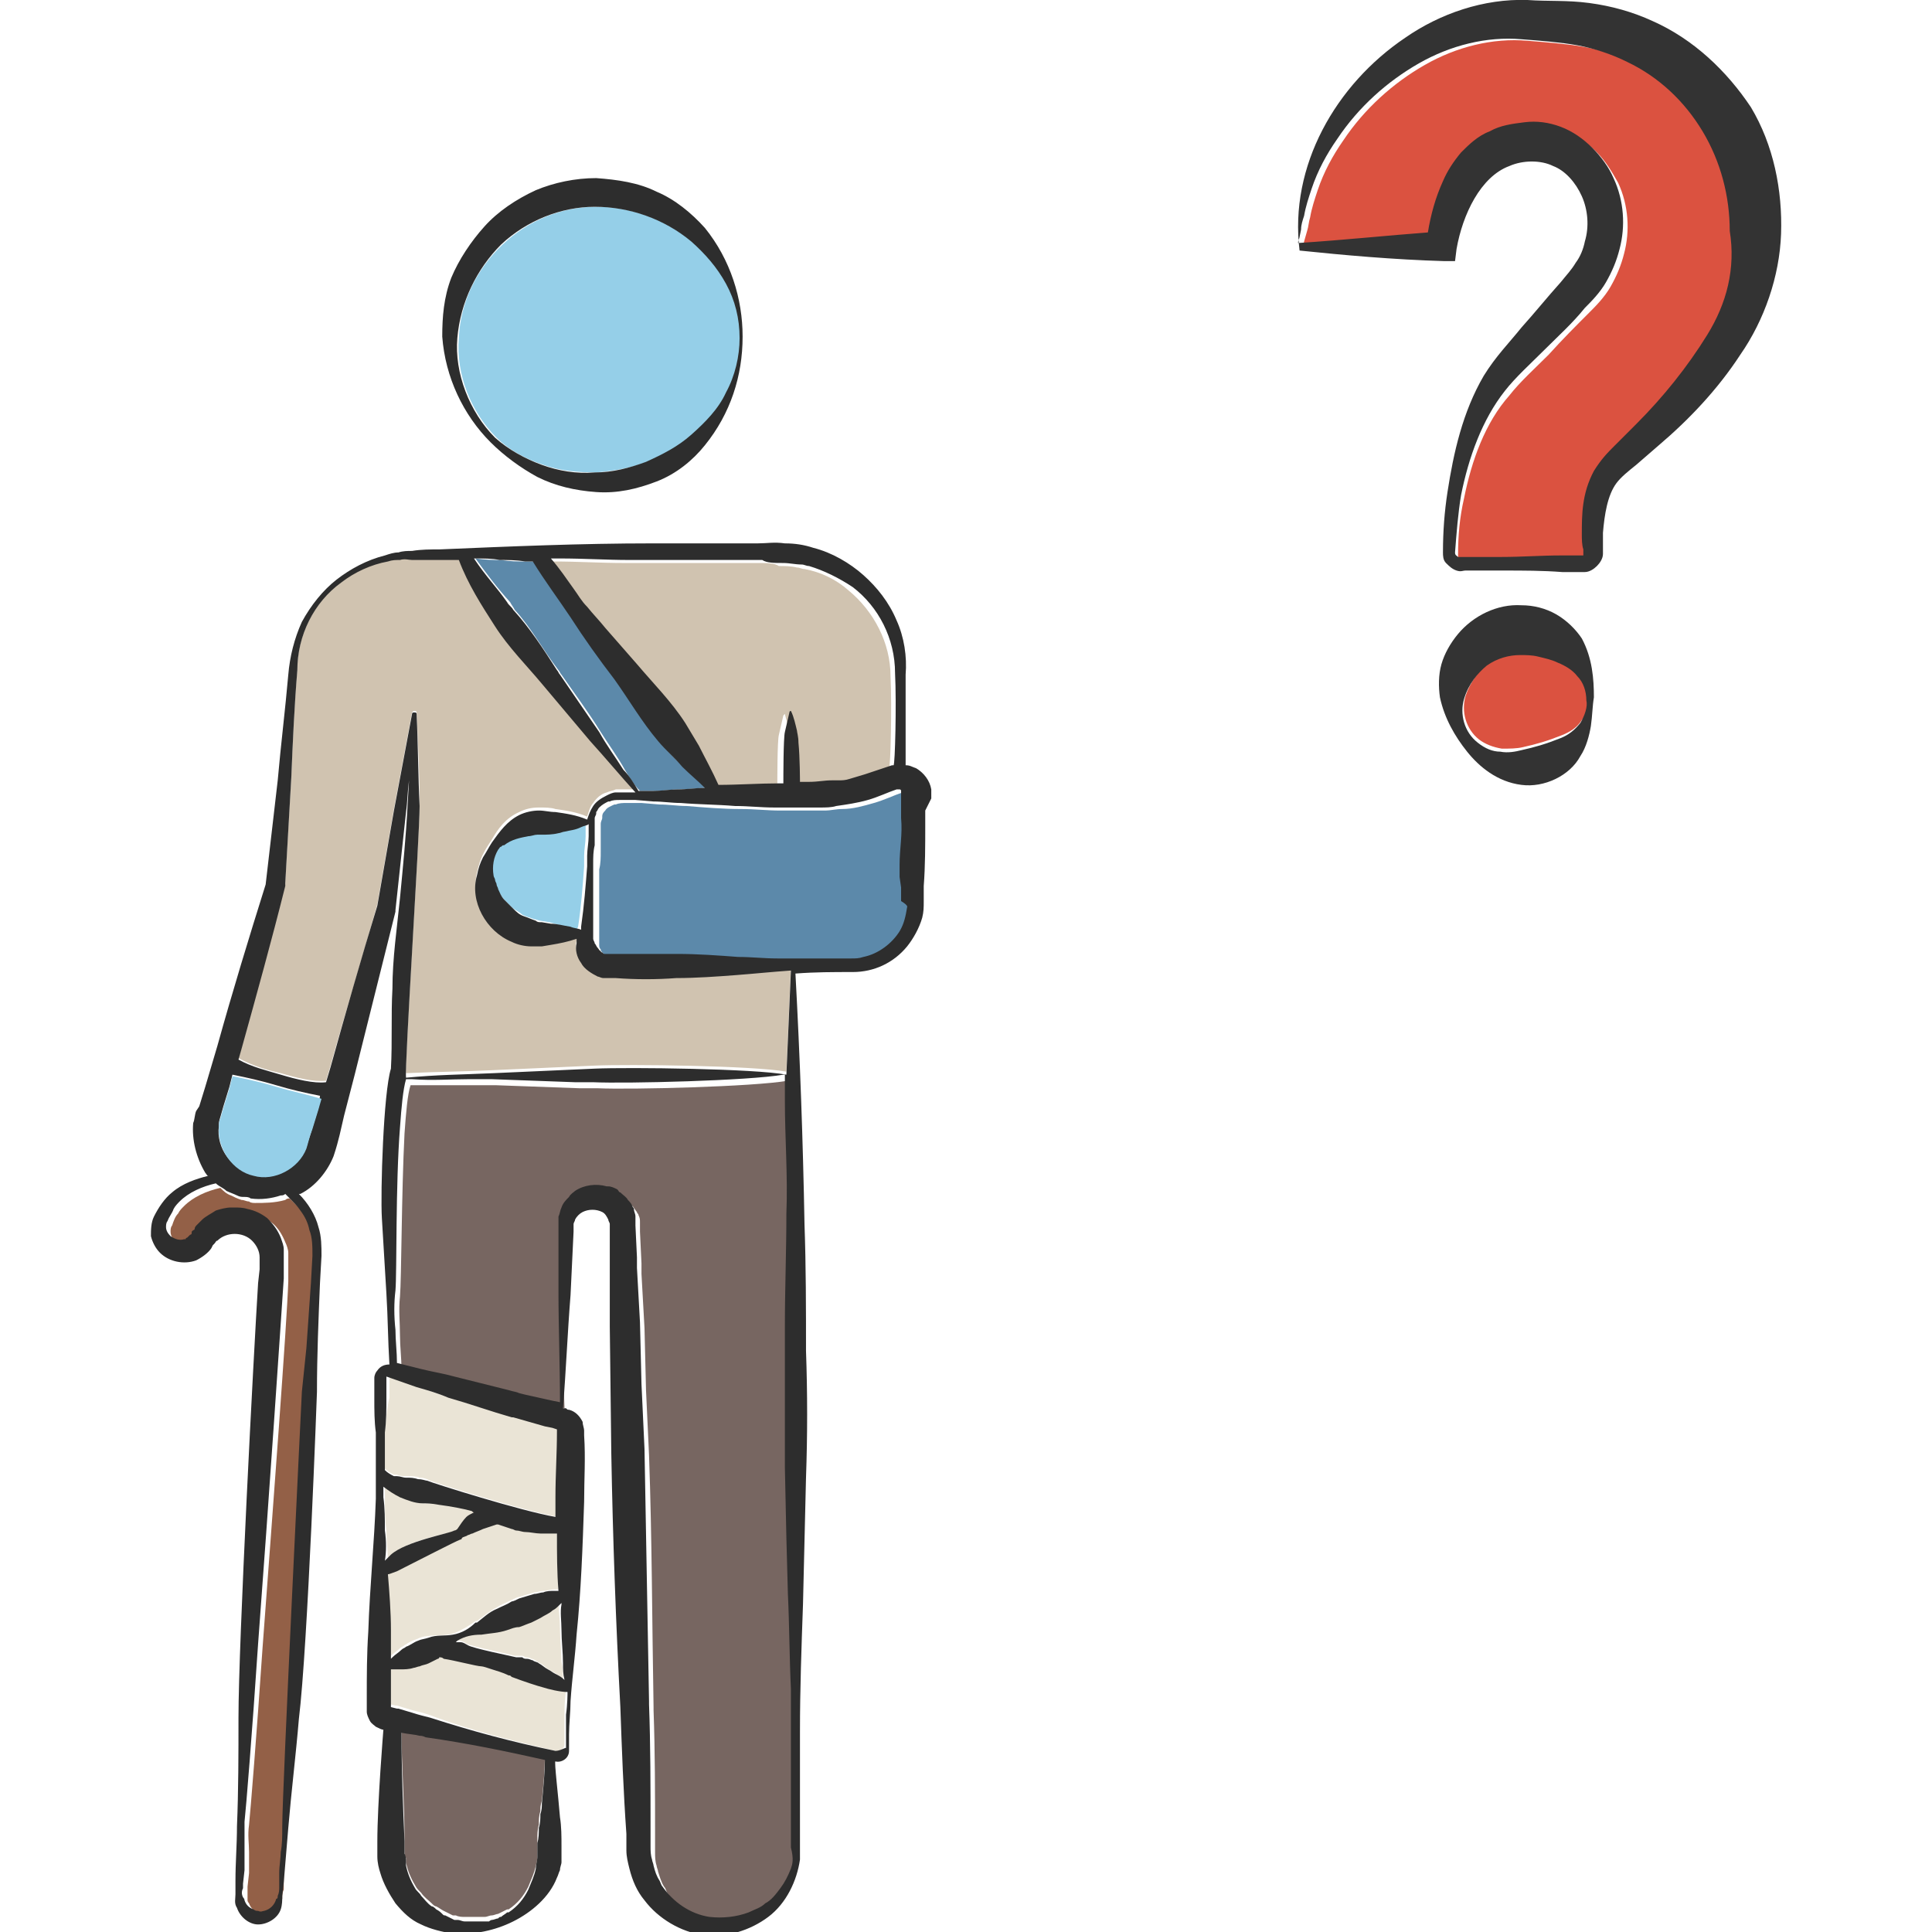 <?xml version="1.0" encoding="utf-8"?>
<!-- Generator: Adobe Illustrator 24.1.2, SVG Export Plug-In . SVG Version: 6.00 Build 0)  -->
<svg version="1.1" id="Layer_1" xmlns="http://www.w3.org/2000/svg" xmlns:xlink="http://www.w3.org/1999/xlink" x="0px" y="0px"
	 viewBox="0 0 128 128" style="enable-background:new 0 0 128 128;" xml:space="preserve">
<style type="text/css">
	.st0{fill:none;}
	.st1{fill:#DB5240;}
	.st2{fill:#333333;}
	.st3{fill:#95CFE8;}
	.st4{fill:#D0C3B0;}
	.st5{fill:#EAE4D6;}
	.st6{fill:#936047;}
	.st7{fill:#5C89AA;}
	.st8{fill:#776661;}
	.st9{fill:#D3B28D;}
	.st10{fill:#2D2D2D;}
</style>
<g>
	<polygon class="st0" points="37.1,94.8 36.8,94.7 37.1,94.8 	"/>
	<path class="st0" d="M26.2,97.7C26.2,97.7,26.2,97.7,26.2,97.7C26.2,97.7,26.2,97.7,26.2,97.7z"/>
	<path class="st0" d="M38.3,61.4c0.2-1.3,0.3-2.6,0.4-4c0-0.2,0-0.4,0-0.7c0,0.2,0,0.4,0,0.7C38.6,58.7,38.5,60.1,38.3,61.4l0,0.2
		c-0.2-0.1-0.4-0.1-0.7-0.2c0.2,0.1,0.4,0.1,0.7,0.2L38.3,61.4z"/>
	<path class="st0" d="M33,58.9c0.1,0.3,0.3,0.5,0.4,0.7c0.2,0.2,0.4,0.4,0.6,0.6c-0.2-0.2-0.4-0.4-0.6-0.6
		C33.2,59.4,33.1,59.2,33,58.9z"/>
	<path class="st0" d="M34.1,93.9L34.1,93.9L34.1,93.9c-1.4-0.4-2.8-0.8-4.2-1.3c-0.7-0.2-1.4-0.4-2.1-0.7c0.7,0.2,1.4,0.4,2.1,0.7
		C31.3,93.1,32.7,93.5,34.1,93.9z"/>
	<path class="st0" d="M33.3,55.9c-0.1,0.1-0.1,0.1-0.2,0.1c-0.1,0.1-0.1,0.2-0.2,0.2c0.1-0.1,0.1-0.2,0.2-0.2
		C33.2,56,33.2,56,33.3,55.9z"/>
	<path class="st0" d="M37,99.3c0,0.4,0,0.9,0,1.3h0L37,99.3c0-1.5,0-2.9,0.1-4.4v0C37,96.3,37,97.8,37,99.3z"/>
	<path class="st0" d="M18.7,120.9c0,0.7,0,1.2-0.1,1.7C18.7,122.1,18.7,121.6,18.7,120.9c0-2.4,1.3-28.8,1.3-28.8
		c0.1-1,0.2-1.9,0.3-2.9c-0.1,1-0.2,1.9-0.3,2.9C20,92.2,18.8,118.5,18.7,120.9z"/>
	<path class="st0" d="M36.9,55.1c0.1,0,0.3-0.1,0.4-0.1C37.1,55.1,37,55.1,36.9,55.1c-0.4,0.1-0.8,0.1-1.1,0.1c-0.1,0-0.2,0-0.3,0
		c0.1,0,0.2,0,0.3,0C36.1,55.2,36.5,55.2,36.9,55.1z"/>
	<polygon class="st0" points="21.1,73.4 21.3,72.7 21.3,72.7 	"/>
	<path class="st0" d="M27.8,91.9l-2-0.7c0,0,0,0,0,0c0,0,0,0,0,0c0,0,0,0,0,0L27.8,91.9z"/>
	<path class="st0" d="M19.2,79.4C19.2,79.4,19.2,79.4,19.2,79.4c0.3,0.2,0.5,0.5,0.8,0.8C19.7,79.9,19.5,79.7,19.2,79.4z"/>
	<polygon class="st0" points="15.4,71.3 15.2,72.1 15.4,71.3 	"/>
	<path class="st0" d="M15.7,70.1C15.7,70.1,15.7,70.1,15.7,70.1l0.2-0.7L15.7,70.1z"/>
	<path class="st0" d="M38.9,54.6c-0.2,0.1-0.4,0.1-0.5,0.2C38.5,54.7,38.7,54.7,38.9,54.6C38.9,54.6,38.9,54.6,38.9,54.6z"/>
	<path class="st0" d="M32.8,58.6c0-0.1-0.1-0.2-0.1-0.3C32.7,58.4,32.8,58.5,32.8,58.6z"/>
	<path class="st0" d="M26.3,97.7c0.2,0.1,0.4,0.1,0.6,0.1c0.3,0,0.6,0,0.8,0.1c-0.3-0.1-0.5-0.1-0.8-0.1
		C26.7,97.8,26.5,97.8,26.3,97.7z"/>
	<path class="st0" d="M33.1,100.9c0.3,0.1,0.6,0.2,0.9,0.3C33.7,101.1,33.4,101,33.1,100.9z"/>
	<path class="st0" d="M33,100.9c-0.3,0.1-0.6,0.2-0.9,0.3c-0.3,0.1-0.5,0.2-0.7,0.3c-0.1,0-0.2,0.1-0.3,0.1
		c-0.2,0.1-0.3,0.2-0.4,0.2C31,101.7,31.8,101.2,33,100.9C33,100.9,33,100.9,33,100.9z"/>
	<path class="st0" d="M37.1,105.2C37.1,105.2,37.1,105.2,37.1,105.2c-0.1,0-0.2,0-0.3,0C36.9,105.2,37,105.2,37.1,105.2z"/>
	<path class="st0" d="M26.6,109.3c-0.2,0.1-0.4,0.3-0.6,0.5C26.2,109.7,26.4,109.5,26.6,109.3z"/>
	<path class="st0" d="M30.6,101.9c-0.1,0-0.1,0-0.1,0.1c-0.3,0.1-3,1.6-4.2,2.1c1.2-0.6,3.9-2,4.2-2.1
		C30.5,101.9,30.5,101.9,30.6,101.9z"/>
	<path class="st0" d="M37.1,106.1C37.1,106.1,37.1,106.1,37.1,106.1C37.1,106.1,37.1,106.1,37.1,106.1
		C37.1,106.1,37.1,106.1,37.1,106.1z"/>
	<path class="st0" d="M25.5,94.8c0-0.7,0.1-1.5,0.1-2.2l0-0.5l0,0.5C25.6,93.4,25.6,94.1,25.5,94.8c0,0.7,0,1.1,0,1.5
		C25.5,95.9,25.5,95.5,25.5,94.8z"/>
	<path class="st0" d="M33.8,106c0.2-0.1,0.4-0.2,0.5-0.2c0.3-0.1,0.7-0.2,1-0.3c-0.3,0.1-0.7,0.2-1,0.3
		C34.2,105.8,34,105.9,33.8,106z"/>
	<path class="st0" d="M36.6,101.4c-0.2,0-0.5,0-0.7,0c-0.3,0-0.7,0-1-0.1c0.3,0,0.7,0.1,1,0.1C36.1,101.5,36.4,101.4,36.6,101.4z"/>
	<path class="st0" d="M34.3,107.7C34.3,107.7,34.3,107.7,34.3,107.7C34.3,107.7,34.3,107.7,34.3,107.7z"/>
	<path class="st0" d="M30.3,108.7C30.3,108.7,30.3,108.7,30.3,108.7c0.5-0.3,1-0.4,1.6-0.4C31.3,108.4,30.8,108.5,30.3,108.7z"/>
	<path class="st0" d="M36.8,110.9c0.2,0.1,0.4,0.3,0.6,0.4c0-0.4,0-0.7-0.1-1.1c0,0.4,0,0.7,0.1,1.1C37.2,111.1,37,111,36.8,110.9z"
		/>
	<path class="st0" d="M30.2,108.8c0.1,0,0.2,0,0.3,0C30.3,108.8,30.3,108.8,30.2,108.8C30.2,108.8,30.2,108.8,30.2,108.8z"/>
	<path class="st0" d="M37,106.2c-0.2,0.1-0.3,0.3-0.5,0.4c-0.3,0.2-0.6,0.4-0.8,0.5c0.3-0.2,0.6-0.3,0.8-0.5
		C36.7,106.5,36.8,106.3,37,106.2z"/>
	<path class="st0" d="M35,109.9c0.1,0,0.3,0,0.4,0.1c0.1,0,0.3,0.1,0.4,0.2c-0.1-0.1-0.3-0.1-0.4-0.2C35.2,110,35.1,110,35,109.9z"
		/>
	<path class="st0" d="M31,109.1c0.4,0.2,2.9,0.7,3.2,0.8c0.2,0,0.3,0,0.4,0c-0.1,0-0.3,0-0.4,0C33.9,109.8,31.3,109.3,31,109.1z"/>
	<path class="st0" d="M16.1,125.2c0,0.2,0,0.4,0,0.6c0,0.1,0.1,0.2,0.1,0.2c0-0.1-0.1-0.2-0.1-0.2C16.1,125.6,16.1,125.4,16.1,125.2
		z"/>
	<path class="st0" d="M52.7,52C52.7,52,52.7,52,52.7,52l0.6,0c0.5,0,1,0,1.5-0.1c-0.5,0-0.9,0.1-1.5,0.1L52.7,52z"/>
	<path class="st0" d="M52,47.2c0,0,0.1-0.1,0.1-0.1C52,47.2,52,47.2,52,47.2z"/>
	<path class="st0" d="M52.1,47.2C52.1,47.2,52.1,47.2,52.1,47.2C52.1,47.2,52.1,47.2,52.1,47.2c0.1,0.4,0.2,0.9,0.4,1.3
		c0,0.1,0.1,0.4,0.1,0.8c0-0.4-0.1-0.7-0.1-0.8C52.4,48.1,52.3,47.7,52.1,47.2z"/>
	<path class="st0" d="M37.7,39.2c0.3,0.4,0.6,0.8,0.9,1.2c0.4,0.5,0.8,0.9,1.2,1.4c-0.4-0.5-0.8-0.9-1.2-1.4
		C38.2,40,37.9,39.6,37.7,39.2z"/>
	<path class="st0" d="M50.2,37.3c0.6,0,1.2,0,1.7,0C51.3,37.3,50.8,37.3,50.2,37.3c-0.5,0-1,0-1.5,0C49.2,37.3,49.7,37.3,50.2,37.3z
		"/>
	<path class="st0" d="M43.1,37.3c-0.4,0-0.7,0-1.1,0C42.4,37.3,42.8,37.3,43.1,37.3C43.1,37.3,43.1,37.3,43.1,37.3z"/>
	<path class="st0" d="M56,51.7c0.3-0.1,0.7-0.1,1-0.3c0.3-0.1,0.6-0.2,0.9-0.3c-0.3,0.1-0.6,0.2-0.9,0.3
		C56.7,51.6,56.4,51.6,56,51.7z"/>
	<path class="st0" d="M56.3,39c1.7,1.3,2.8,3.4,2.8,5.7c0.1,2,0,6.1-0.1,6.1l0,0c0.1,0,0.2-4.1,0.1-6.1C59.1,42.4,58,40.3,56.3,39
		c-0.8-0.7-1.8-1.2-2.9-1.4c-0.2,0-0.3-0.1-0.5-0.1c0.2,0,0.3,0.1,0.5,0.1C54.5,37.8,55.5,38.3,56.3,39z"/>
	<path class="st0" d="M36.8,37.2c1.6,0,3.1,0.1,4.6,0.1C39.8,37.3,38.4,37.2,36.8,37.2z"/>
	<path class="st0" d="M33.1,37.1c0.5,0,1.1,0,1.7,0.1C34.2,37.1,33.7,37.1,33.1,37.1z"/>
	<path class="st0" d="M47.3,52.1L47.3,52.1c-0.4-0.9-0.8-1.8-1.3-2.6C46.5,50.4,46.9,51.2,47.3,52.1z"/>
	<polygon class="st0" points="51.6,52 51.6,52 51.4,52 	"/>
	<path class="st0" d="M37.2,44.7c0.9,1.3,1.8,2.5,2.6,3.8c0.5,0.8,1.1,1.6,1.6,2.5c-0.5-0.8-1.1-1.6-1.6-2.5
		C39,47.2,38.1,45.9,37.2,44.7z"/>
	<path class="st0" d="M13,81.5c0,0.1-0.1,0.1-0.1,0.2C13,81.6,13,81.5,13,81.5c0.1-0.2,0.2-0.3,0.4-0.4c0.3-0.3,0.6-0.5,0.9-0.6
		c-0.3,0.2-0.7,0.4-0.9,0.6C13.3,81.2,13.2,81.3,13,81.5z"/>
	<path class="st0" d="M15.3,80.2c0.1,0,0.1,0,0.2,0c0.3,0,0.6,0,0.9,0.1c-0.3-0.1-0.6-0.1-0.9-0.1C15.5,80.2,15.4,80.2,15.3,80.2z"
		/>
	<path class="st0" d="M12.3,82.3c0,0,0.1,0,0.1,0c0,0,0.1,0,0.1-0.1c0,0-0.1,0-0.1,0.1C12.4,82.3,12.3,82.3,12.3,82.3z"/>
	<path class="st0" d="M12.7,82C12.7,82,12.8,82,12.7,82l0.1-0.2L12.7,82C12.8,82,12.7,82,12.7,82z"/>
	<path class="st0" d="M18.8,83c0-0.3-0.1-0.5-0.2-0.7C18.7,82.5,18.8,82.7,18.8,83c0,0.3,0,0.5,0,0.7C18.8,83.5,18.9,83.3,18.8,83z"
		/>
	<path class="st0" d="M16.2,120.8c0.1-0.9,0.5-5.8,0.9-11.8C16.7,115,16.3,119.9,16.2,120.8c-0.1,0.7,0,1.2,0,1.8
		C16.2,122,16.2,121.5,16.2,120.8z"/>
	<path class="st0" d="M16.9,126.5c0.1,0,0.2,0.1,0.3,0.1c0.1,0,0.3,0,0.4,0c-0.1,0-0.2,0-0.4,0C17.1,126.6,17,126.6,16.9,126.5z"/>
	<path class="st0" d="M31.5,107.4C31.5,107.4,31.5,107.4,31.5,107.4C31.5,107.4,31.5,107.4,31.5,107.4c-0.4,0.4-0.9,0.7-1.4,0.8
		c-0.5,0.2-1.1,0.1-1.7,0.2c-0.3,0.1-0.5,0.1-0.7,0.2c0.2-0.1,0.5-0.2,0.7-0.2c0.5-0.1,1.2-0.1,1.7-0.2
		C30.6,108.1,31.1,107.8,31.5,107.4z"/>
	<path class="st0" d="M17.6,126.5C17.6,126.5,17.6,126.6,17.6,126.5C17.6,126.6,17.6,126.5,17.6,126.5z"/>
	<path class="st0" d="M31.4,37C31.4,37,31.4,37,31.4,37c0.8,1.1,1.4,1.9,2.3,2.9C32.9,38.9,32.2,38.2,31.4,37z"/>
	<path class="st0" d="M43.2,52.4l0.2,0c0.5,0,1.1-0.1,1.6-0.1c-0.5,0-1.1,0.1-1.6,0.1L43.2,52.4z"/>
	<path class="st0" d="M18.5,125.5c0-0.2,0-0.4,0.1-0.6l0-0.6l0,0.6C18.5,125.1,18.5,125.3,18.5,125.5z"/>
	<path class="st0" d="M18.9,79.5c-0.7,0.2-1.4,0.2-2,0.2C17.6,79.8,18.3,79.7,18.9,79.5z"/>
	<path class="st0" d="M46.8,52.2c-0.5-0.4-1-0.9-1.5-1.4C45.8,51.3,46.3,51.7,46.8,52.2C46.8,52.2,46.8,52.2,46.8,52.2z"/>
	<path class="st0" d="M11.2,81.1c0.1-0.3,0.3-0.5,0.4-0.8C11.4,80.5,11.3,80.8,11.2,81.1c-0.1,0.1-0.1,0.3-0.1,0.4
		C11.1,81.3,11.1,81.2,11.2,81.1z"/>
	<path class="st0" d="M15.2,79.1c0.2,0.1,0.5,0.3,0.7,0.3C15.7,79.3,15.4,79.2,15.2,79.1z"/>
	<path class="st0" d="M42.1,53.2l-0.8,0c-0.1,0-0.1,0-0.2,0c0.1,0,0.1,0,0.2,0L42.1,53.2z"/>
	<path class="st0" d="M33.9,92.2c0.2,0.1,0.4,0.1,0.7,0.2l0.4,0.1l-0.4-0.1C34.3,92.3,34.1,92.2,33.9,92.2z"/>
	<polygon class="st0" points="42.1,81.3 42.1,81.2 42.1,81.3 42.2,83.4 42.2,84.1 42.2,83.4 	"/>
	<path class="st0" d="M31.1,71.7c-1.2,0-2.3,0-3.7,0C28.8,71.7,29.9,71.7,31.1,71.7z"/>
	<path class="st0" d="M26.4,85.6c0.1-1.2,0-7,0.3-10.8C26.5,78.7,26.5,84.4,26.4,85.6c-0.1,0.9,0,1.7,0,2.6
		C26.4,87.4,26.3,86.5,26.4,85.6z"/>
	<path class="st0" d="M41.5,79.6c0.1,0.1,0.2,0.3,0.3,0.4c0,0.1,0.1,0.1,0.1,0.2c0-0.1,0-0.1-0.1-0.2C41.7,79.9,41.6,79.7,41.5,79.6
		z"/>
	<path class="st0" d="M37.2,80.1c-0.1,0.2-0.1,0.4-0.2,0.6C37.1,80.5,37.2,80.3,37.2,80.1c0.1-0.3,0.3-0.5,0.5-0.7
		C37.5,79.6,37.3,79.8,37.2,80.1z"/>
	<path class="st0" d="M40.8,79c0.1,0,0.1,0.1,0.2,0.2C41,79.1,40.9,79,40.8,79C40.8,79,40.8,79,40.8,79z"/>
	<path class="st0" d="M44.8,63.2c-0.1,0-0.1,0-0.2,0C44.7,63.2,44.7,63.2,44.8,63.2c1.3,0,2.7,0.1,4,0.2c0.9,0.1,1.8,0.1,2.6,0.1
		c-0.9,0-1.7-0.1-2.6-0.1C47.5,63.3,46.1,63.2,44.8,63.2z"/>
	<path class="st0" d="M60.2,60c0,0,0,0.1,0,0.1C60.1,60.1,60.2,60,60.2,60C60.2,60,60.2,60,60.2,60C60.2,60,60.2,60,60.2,60z"/>
	<path class="st0" d="M52.1,71.5c-2.3,0.4-10.4,0.6-12.6,0.5l-1.2,0l1.2,0C41.7,72.1,49.8,71.9,52.1,71.5z"/>
	<path class="st0" d="M40.2,78.7C40.2,78.7,40.2,78.7,40.2,78.7C40.2,78.7,40.2,78.7,40.2,78.7z"/>
	<path class="st0" d="M52.2,71.5C52.2,71.5,52.2,71.5,52.2,71.5c0,0.6,0,1.2,0,1.7C52.2,72.6,52.2,72,52.2,71.5z"/>
	<path class="st0" d="M52.2,97.6l0.1,4.7L52.2,97.6c-0.1-2.8-0.1-5.6,0-8.4c0-0.3,0-0.6,0-0.9c0,0.3,0,0.6,0,0.9
		C52.2,92,52.2,94.8,52.2,97.6z"/>
	<path class="st0" d="M56.2,63.5c0.1,0,0.1,0,0.2,0c0.3,0,0.6,0,0.8-0.1c-0.3,0.1-0.6,0.1-0.8,0.1C56.3,63.5,56.2,63.5,56.2,63.5z"
		/>
	<path class="st0" d="M52.7,116.7c0-0.7,0-1.5,0-2.2c0-0.7,0-1.4,0-2.1c0,0.7,0,1.4,0,2.1C52.7,115.2,52.7,116,52.7,116.7z"/>
	<polygon class="st0" points="37.2,93 37.2,93 37.2,93 	"/>
	<path class="st0" d="M42.5,91.7l0.2,4.3c0.2,5.6,0.2,11.1,0.3,16.7c-0.1-5.6-0.2-11.2-0.3-16.7L42.5,91.7z"/>
	<path class="st0" d="M45.1,53.4c1.2,0.1,2.4,0.1,3.6,0.2C47.5,53.5,46.3,53.5,45.1,53.4z"/>
	<path class="st0" d="M39.3,61.4c0-1.3,0-2.7,0-4c0-0.4,0-0.8,0.1-1.2c0,0.4,0,0.8-0.1,1.2C39.2,58.8,39.2,60.1,39.3,61.4l0,1
		c0,0.1,0,0.2,0.1,0.3c0-0.1-0.1-0.2-0.1-0.3L39.3,61.4z"/>
	<path class="st0" d="M60.1,59.4c0-0.1,0-0.2,0-0.3L60,58.3l0.1,0.8C60.1,59.2,60.1,59.3,60.1,59.4z"/>
	<path class="st0" d="M55.5,53.6C55.5,53.6,55.5,53.6,55.5,53.6C55.5,53.6,55.5,53.6,55.5,53.6c-0.4,0-0.8,0.1-1.1,0.1
		C54.7,53.7,55.1,53.7,55.5,53.6z"/>
	<path class="st0" d="M59.9,53.4l0-0.4c0-0.1,0-0.2,0-0.2c0,0.1,0,0.2,0,0.2L59.9,53.4z"/>
	<path class="st0" d="M59.9,57.5c0-1,0.2-1.9,0.1-3.1c0-0.2,0-0.4,0-0.6c0,0.2,0,0.4,0,0.6C60.1,55.6,59.9,56.5,59.9,57.5z"/>
	<path class="st0" d="M40.5,53.2C40.4,53.3,40.4,53.3,40.5,53.2C40.4,53.3,40.4,53.3,40.5,53.2C40.5,53.2,40.5,53.2,40.5,53.2z"/>
	<path class="st0" d="M47,127c-1.3-0.2-2.4-1-3.1-2c-0.1-0.1-0.1-0.2-0.2-0.4c0.1,0.1,0.1,0.2,0.2,0.4C44.6,126.1,45.7,126.8,47,127
		c0.9,0.2,1.7,0,2.6-0.3C48.7,127.1,47.9,127.2,47,127z"/>
	<path class="st0" d="M43.1,122.4l0-1.1c0-2.8,0-5.5-0.1-8.3c0.1,2.8,0.1,5.5,0.1,8.3L43.1,122.4c0,0.3,0,0.6,0.1,0.9
		c0,0.1,0.1,0.3,0.1,0.4c0-0.1-0.1-0.3-0.1-0.4C43.1,123,43.1,122.7,43.1,122.4z"/>
	<path class="st0" d="M40.1,63.3c0,0-0.1,0-0.1,0C40,63.3,40.1,63.3,40.1,63.3l0.2,0l0.4,0l-0.4,0L40.1,63.3z"/>
	<path class="st0" d="M39.8,53.7c-0.1,0.1-0.2,0.2-0.2,0.3C39.6,53.9,39.7,53.8,39.8,53.7C39.8,53.7,39.8,53.7,39.8,53.7z"/>
	<path class="st0" d="M52.7,120.2c0,0.9,0,1.8,0,2.7c0,0.3-0.1,0.6-0.2,1c0.1-0.3,0.2-0.6,0.2-1C52.7,122,52.7,121.1,52.7,120.2z"/>
	<path class="st0" d="M39.8,63.2c0,0-0.1,0-0.1-0.1C39.7,63.2,39.8,63.2,39.8,63.2z"/>
	<path class="st0" d="M29.4,126.6c0,0,0.1,0,0.2,0.1c-0.2-0.1-0.4-0.2-0.5-0.3C29.2,126.5,29.3,126.6,29.4,126.6z"/>
	<path class="st0" d="M32.4,127.1c0.1,0,0.2-0.1,0.2-0.1c-0.2,0-0.3,0.1-0.5,0.1C32.3,127.2,32.4,127.2,32.4,127.1z"/>
	<path class="st0" d="M30.9,127.2C30.9,127.2,31,127.2,30.9,127.2c-0.1,0-0.3-0.1-0.5-0.1C30.6,127.1,30.7,127.1,30.9,127.2z"/>
	<path class="st0" d="M25.5,101.4c0,0.7,0.1,1.4,0.1,2.1c0,0,0,0,0,0C25.6,102.8,25.6,102.1,25.5,101.4z"/>
	<path class="st0" d="M39.5,54.1c0,0.1-0.1,0.2-0.1,0.3c0,0.1,0,0.2,0,0.3c0-0.1,0-0.2,0-0.3C39.4,54.4,39.5,54.2,39.5,54.1z"/>
	<path class="st0" d="M27,123.4c0-0.1,0-0.2,0-0.3C27,123.2,27,123.3,27,123.4c0.1,0.5,0.3,1,0.6,1.5c0.1,0.2,0.2,0.3,0.4,0.5
		c-0.1-0.2-0.3-0.3-0.4-0.5C27.4,124.5,27.1,124,27,123.4z"/>
	<path class="st0" d="M26.7,114.6c0.5,0.1,0.8,0.1,1.2,0.2C27.4,114.7,27.2,114.7,26.7,114.6c0,2.4,0.2,4.8,0.2,7.2l0,0.3l0-0.3
		C26.8,119.4,26.7,117,26.7,114.6z"/>
	<path class="st0" d="M25.8,113C25.8,113,25.8,113,25.8,113C25.8,113,25.8,113,25.8,113C25.8,113,25.8,113,25.8,113z"/>
	<path class="st0" d="M25.8,113C25.8,113,25.8,113,25.8,113C25.8,113,25.7,113,25.8,113C25.7,113,25.8,113,25.8,113
		C25.8,113,25.8,113,25.8,113z"/>
	<path class="st0" d="M52.4,123.8c-0.2,0.5-0.4,0.9-0.7,1.3C52,124.7,52.3,124.3,52.4,123.8z"/>
	<path class="st0" d="M31.3,100.1C31.3,100.1,31.3,100.1,31.3,100.1C31.3,100.1,31.3,100.1,31.3,100.1
		C31.3,100.1,31.3,100.1,31.3,100.1z"/>
	<path class="st0" d="M35.7,122.5c0,0.1,0,0.3,0,0.4c0,0.3-0.1,0.5-0.1,0.8c-0.1,0.5-0.3,0.9-0.5,1.4c0.2-0.5,0.4-0.9,0.5-1.4
		c0.1-0.3,0.1-0.5,0.1-0.8C35.7,122.8,35.7,122.6,35.7,122.5c0-0.1,0-0.3,0-0.5c0-0.3,0-0.7,0.1-1c0,0.3,0,0.7-0.1,1
		C35.7,122.2,35.7,122.3,35.7,122.5z"/>
	<path class="st0" d="M33.2,126.9c0.2-0.1,0.3-0.2,0.4-0.3c-0.2,0.1-0.4,0.2-0.6,0.3C33.1,126.9,33.2,126.9,33.2,126.9z"/>
	<path class="st0" d="M31.8,127.2c-0.2,0-0.3,0-0.5,0C31.5,127.2,31.7,127.2,31.8,127.2z"/>
	<path class="st0" d="M32.5,110.5c-0.4-0.1-0.6-0.2-0.7-0.2c-0.3,0-1.8-0.4-2.5-0.5c0.7,0.1,2.2,0.5,2.5,0.5
		C31.9,110.3,32.1,110.4,32.5,110.5z"/>
	<path class="st0" d="M25.8,113C25.8,113,25.8,113,25.8,113l0.4,0.2L25.8,113C25.8,113,25.8,113,25.8,113z"/>
	<path class="st0" d="M36.8,116c-2.9-0.6-5.5-1.3-8.3-2.2c-0.4-0.1-0.8-0.2-1.1-0.3c0.4,0.1,0.8,0.2,1.1,0.3
		C31.3,114.7,33.9,115.3,36.8,116c0.3,0.1,0.6-0.2,0.6-0.4C37.4,115.8,37,116,36.8,116z"/>
	<path class="st0" d="M37.4,114.4l0,0.9L37.4,114.4c0-0.3,0-0.6,0-1C37.4,113.7,37.4,114.1,37.4,114.4z"/>
	<path class="st0" d="M26,103c-0.1,0.1-0.2,0.2-0.3,0.3C25.8,103.2,25.9,103.1,26,103c1-1,3.9-1.4,4.2-1.6c0.1,0,0.1-0.1,0.2-0.1
		c0,0-0.1,0.1-0.2,0.1C29.9,101.6,27,102.1,26,103z"/>
	<path class="st0" d="M35.9,119.5c0.1-1,0.2-2,0.2-3.1c0,0,0,0,0,0C36.1,117.4,36,118.4,35.9,119.5z"/>
	<path class="st0" d="M28.1,99.6c0.2,0,0.6,0,1.1,0.1C28.8,99.6,28.3,99.6,28.1,99.6c-0.5,0-1-0.2-1.5-0.4c-0.4-0.2-0.8-0.4-1.1-0.7
		c0,0,0,0,0,0c0.4,0.3,0.7,0.5,1.1,0.7C27.1,99.4,27.6,99.6,28.1,99.6z"/>
	<path class="st0" d="M25.9,110.5C25.9,110.5,25.9,110.5,25.9,110.5c0.2,0,0.4,0,0.6,0C26.3,110.5,26.1,110.5,25.9,110.5z"/>
	<path class="st0" d="M27.8,110.3c0.2-0.1,0.4-0.1,0.6-0.2C28.2,110.1,28,110.2,27.8,110.3z"/>
	<path class="st0" d="M33.6,110.8c0.1,0,0.1,0,0.2,0.1C33.7,110.9,33.6,110.9,33.6,110.8z"/>
	<path class="st1" d="M103.3,43.7c-0.5-0.2-0.9-0.3-1.3-0.4c-0.4-0.1-0.8-0.1-1.2-0.1c-0.8,0-1.6,0.2-2.2,0.7
		c-0.6,0.5-1.2,1.3-1.5,2.2c-0.3,1,0,2.2,0.9,2.9c0.4,0.3,0.9,0.5,1.5,0.6c0.5,0,1,0,1.4-0.1c0.9-0.2,1.6-0.4,2.6-0.8
		c0.5-0.2,1-0.5,1.3-1c0.4-0.4,0.6-1,0.5-1.6c0-0.6-0.2-1.2-0.6-1.6C104.3,44.2,103.8,43.9,103.3,43.7z"/>
	<path class="st1" d="M108.2,4.2c-1-0.5-2.1-0.9-3.3-1.1c-1.1-0.2-2.5-0.3-3.7-0.4c-2.3-0.2-4.7,0.4-6.8,1.6c-2.1,1.2-4,2.9-5.4,5
		c-0.7,1-1.3,2.1-1.7,3.3c-0.2,0.6-0.4,1.2-0.5,1.8c-0.1,0.3-0.1,0.6-0.2,0.9L86.4,16c0,0.1-0.1,0.2-0.1,0.4
		c3.1-0.2,5.9-0.5,8.6-0.7c0.1-1.2,0.5-2.3,1-3.4c0.3-0.7,0.7-1.3,1.2-1.9c0.5-0.6,1.2-1.1,1.9-1.4c0.7-0.4,1.5-0.5,2.3-0.6
		c0.8-0.1,1.6,0,2.4,0.3c0.8,0.3,1.5,0.8,2.1,1.4c0.6,0.6,1,1.3,1.4,2c0.7,1.5,0.8,3.2,0.4,4.7c-0.2,0.8-0.5,1.5-0.9,2.2
		c-0.4,0.7-1,1.3-1.4,1.7c-0.9,0.9-1.8,1.8-2.7,2.8c-0.9,0.9-1.9,1.8-2.6,2.7C98.4,28,97.5,30.5,97,33c-0.3,1.3-0.4,2.5-0.4,3.8
		c0,0.2,0,0.2,0.2,0.3c0,0,0.2,0,0.4,0l0.5,0l2,0c1.3,0,2.6,0,3.9-0.1l1,0c0.1,0,0.4,0,0.4,0c0,0,0,0,0.1,0c0,0,0,0,0,0l0-0.4
		c0-0.3,0-0.7-0.1-1c0-1.4,0-2.8,0.8-4.2c0.5-0.7,0.9-1.2,1.4-1.7l1.4-1.4c1.8-1.9,3.4-3.8,4.7-5.9c1.3-2,2-4.4,2-6.7
		c0-2.4-0.6-4.7-1.8-6.6C112,6.8,110.3,5.2,108.2,4.2z"/>
	<path class="st2" d="M109.5,1.4c-1.3-0.6-2.7-1-4.2-1.2c-1.5-0.2-2.7-0.1-4.1-0.2c-2.9-0.1-5.8,0.9-8.1,2.5
		c-4.6,3.1-7.7,8.5-7,14.1c2.9,0.3,6.2,0.6,9.6,0.7l0.7,0l0.1-0.8c0.4-2.3,1.6-4.8,3.5-5.5c0.9-0.4,2.1-0.4,2.9,0
		c0.8,0.3,1.5,1.1,1.9,2c0.4,0.9,0.5,2,0.2,3c-0.1,0.5-0.3,1-0.6,1.4c-0.3,0.5-0.6,0.8-1,1.3c-0.9,1-1.7,2-2.6,3
		c-0.8,1-1.7,1.9-2.5,3.2c-1.4,2.4-2,5.1-2.4,7.7c-0.2,1.3-0.3,2.6-0.3,4c0,0.2,0,0.5,0.2,0.7c0.2,0.2,0.4,0.4,0.7,0.5
		c0.3,0.1,0.4,0,0.6,0l0.5,0l2,0c1.3,0,2.6,0,3.9,0.1l1,0c0.2,0,0.3,0,0.5,0c0.3,0,0.6-0.2,0.8-0.4c0.2-0.2,0.4-0.5,0.4-0.8l0-0.5
		c0-0.3,0-0.6,0-0.9c0.1-1.2,0.3-2.5,0.9-3.3c0.3-0.4,0.8-0.8,1.3-1.2l1.5-1.3c2-1.7,3.9-3.7,5.4-6c1.6-2.3,2.6-5.2,2.7-8
		c0.1-2.9-0.5-5.9-2-8.4C114.4,4.7,112.2,2.6,109.5,1.4z M113.1,22.2c-1.3,2.1-2.9,4.1-4.7,5.9l-1.4,1.4c-0.5,0.5-0.9,0.9-1.4,1.7
		c-0.8,1.5-0.8,2.9-0.8,4.2c0,0.3,0,0.7,0.1,1l0,0.4c0,0,0,0,0,0c0,0,0,0-0.1,0c-0.1,0-0.3,0-0.4,0l-1,0c-1.3,0-2.6,0.1-3.9,0.1
		l-2,0l-0.5,0c-0.2,0-0.4,0-0.4,0c-0.1-0.1-0.2-0.1-0.2-0.3c0.1-1.3,0.2-2.6,0.4-3.8c0.5-2.5,1.4-5,2.9-6.9c0.7-0.9,1.7-1.8,2.6-2.7
		c0.9-0.9,1.9-1.8,2.7-2.8c0.4-0.4,1-1,1.4-1.7c0.4-0.7,0.7-1.4,0.9-2.2c0.4-1.5,0.3-3.2-0.4-4.7c-0.3-0.7-0.8-1.4-1.4-2
		c-0.6-0.6-1.3-1.1-2.1-1.4c-0.8-0.3-1.6-0.4-2.4-0.3c-0.8,0.1-1.6,0.2-2.3,0.6c-0.8,0.3-1.4,0.9-1.9,1.4c-0.5,0.6-0.9,1.2-1.2,1.9
		c-0.5,1.1-0.8,2.2-1,3.4c-2.7,0.2-5.5,0.5-8.6,0.7c0-0.2,0.1-0.3,0.1-0.4l0.1-0.5c0-0.3,0.1-0.6,0.2-0.9c0.1-0.6,0.3-1.2,0.5-1.8
		c0.4-1.2,1-2.3,1.7-3.3c1.4-2.1,3.3-3.8,5.4-5c2.1-1.2,4.5-1.8,6.8-1.6c1.3,0.1,2.6,0.2,3.7,0.4c1.1,0.2,2.3,0.6,3.3,1.1
		c2.1,1,3.8,2.6,5,4.6c1.2,2,1.8,4.3,1.8,6.6C115,17.8,114.4,20.1,113.1,22.2z"/>
	<path class="st2" d="M103.1,40.7c-0.7-0.4-1.5-0.6-2.3-0.6c-1.6-0.1-3.2,0.7-4.2,1.9c-0.5,0.6-0.9,1.3-1.1,2
		c-0.2,0.7-0.2,1.5-0.1,2.2c0.3,1.4,1,2.6,1.8,3.6c0.8,1,2,2,3.6,2.2c1.5,0.2,3.2-0.6,3.9-1.9c0.4-0.6,0.6-1.4,0.7-2
		c0.1-0.7,0.1-1.3,0.2-1.9c0-1.2-0.1-2.6-0.8-3.9C104.4,41.7,103.8,41.1,103.1,40.7z M104.7,47.9c-0.4,0.5-0.8,0.8-1.3,1
		c-1,0.4-1.7,0.6-2.6,0.8c-0.4,0.1-0.9,0.2-1.4,0.1c-0.5,0-1-0.2-1.5-0.6c-0.9-0.7-1.2-1.9-0.9-2.9c0.3-1,0.9-1.7,1.5-2.2
		c0.7-0.5,1.5-0.7,2.2-0.7c0.4,0,0.8,0,1.2,0.1c0.4,0.1,0.9,0.2,1.3,0.4c0.5,0.2,1,0.5,1.3,0.9c0.4,0.4,0.6,1,0.6,1.6
		C105.2,46.8,105,47.4,104.7,47.9z"/>
	<path class="st3" d="M38.3,61.4c0.2-1.3,0.3-2.6,0.4-4c0-0.2,0-0.4,0-0.7c0-0.4,0.1-0.9,0.1-1.3c0-0.3,0-0.5,0-0.8
		c-0.2,0.1-0.4,0.1-0.5,0.2C38,54.9,37.6,55,37.3,55c-0.1,0-0.3,0.1-0.4,0.1c-0.4,0.1-0.8,0.1-1.1,0.1c-0.1,0-0.2,0-0.3,0
		c-0.2,0-0.4,0.1-0.6,0.1c-0.5,0.1-1.1,0.2-1.6,0.6c-0.1,0.1-0.1,0.1-0.2,0.1c-0.1,0.1-0.1,0.2-0.2,0.2c-0.3,0.5-0.4,1.1-0.3,1.7
		c0,0.1,0,0.2,0.1,0.3c0,0.1,0.1,0.2,0.1,0.3c0,0.1,0.1,0.2,0.1,0.3c0,0,0,0,0,0c0.1,0.3,0.3,0.5,0.4,0.7c0.2,0.2,0.4,0.4,0.6,0.6
		c0.2,0.2,0.5,0.3,0.7,0.5c0.2,0.1,0.5,0.2,0.8,0.3c0.1,0,0.3,0.1,0.4,0.1l0.6,0.1c0.4,0.1,0.7,0.2,1.1,0.3c0.2,0.1,0.4,0.1,0.7,0.2
		L38.3,61.4z"/>
	<path class="st4" d="M32.7,70.9l6.7-0.3c2.2-0.1,10.5,0,12.7,0.4c0.1-2.3,0.2-4.5,0.3-6.9c-1.3,0.1-2.2,0.2-3.6,0.3
		c-1.3,0.1-2.7,0.2-4,0.2c-1.3,0-2.7,0-4,0l-0.5,0c-0.1,0-0.2,0-0.3,0c-0.1,0-0.2,0-0.4-0.1c-0.5-0.2-0.9-0.5-1.1-0.9
		c-0.3-0.4-0.4-0.9-0.3-1.3l0-0.3c-0.6,0.2-1.1,0.3-1.7,0.4l-0.6,0.1c-0.2,0-0.4,0-0.7,0c-0.5,0-0.9-0.1-1.3-0.3
		c-1.7-0.7-2.7-2.7-2.3-4.4c0.1-0.4,0.2-0.8,0.4-1.2c0.2-0.4,0.4-0.7,0.6-1c0.4-0.7,0.9-1.4,1.8-1.8c0.4-0.2,0.8-0.3,1.3-0.3
		c0.4,0,0.8,0,1.1,0.1c0.7,0.1,1.4,0.2,2.1,0.5c0.1-0.3,0.2-0.7,0.4-0.9c0.2-0.3,0.5-0.6,0.9-0.7c0.2-0.1,0.4-0.1,0.6-0.2
		c0.2,0,0.4,0,0.5,0l0.8,0c-1-1.1-2-2.3-3-3.4c-1.1-1.2-2.2-2.5-3.2-3.8c-1.1-1.3-2.2-2.4-3.1-3.8C31.9,40,31,38.6,30.4,37
		c0,0,0,0,0,0c-0.4,0-0.9,0-1.3,0c-0.6,0-1.2,0-1.8,0c-0.3,0-0.6,0-0.8,0c-0.3,0-0.6,0.1-0.8,0.1c-1.1,0.2-2.2,0.7-3.1,1.4
		c-1.8,1.4-2.9,3.6-2.9,5.8v0c-0.2,2.4-0.3,4.7-0.4,7.1l-0.4,7v0.1l0,0.1c-1,3.6-1.9,7.2-2.9,10.8l-0.2,0.7c0.9,0.5,1.9,0.8,2.8,1
		c1,0.3,2.2,0.6,3,0.5h0l0.3-1c1-3.6,2.1-7.1,3.1-10.7l1.1-6.3c0.4-2.1,0.8-4.3,1.2-6.4c0,0,0.1-0.1,0.1-0.1c0,0,0,0,0.1,0
		c0,0,0,0,0,0c0,0,0.1,0,0.1,0.1c0.1,2,0.2,4.1,0.2,6.1c0,2-1,17.2-0.9,17.8C29.1,71,30.6,71,32.7,70.9z"/>
	<path class="st5" d="M37,106.2c-0.2,0.1-0.3,0.3-0.5,0.4c-0.3,0.2-0.6,0.4-0.8,0.5c-0.2,0.1-0.4,0.2-0.6,0.3
		c-0.3,0.1-0.5,0.2-0.8,0.3c0,0,0,0,0,0c-0.3,0.1-0.5,0.2-0.8,0.2c-0.5,0.2-1.1,0.3-1.7,0.3c0,0,0,0,0,0c-0.6,0.1-1.1,0.2-1.6,0.4
		c0,0-0.1,0.1-0.1,0.1c0.1,0,0.2,0,0.3,0c0.2,0,0.4,0.1,0.5,0.2c0,0,0,0,0,0c0.4,0.2,2.9,0.7,3.2,0.8c0.1,0,0.3,0,0.4,0
		c0.1,0,0.2,0,0.3,0.1c0.1,0,0.3,0,0.4,0.1c0.1,0,0.3,0.1,0.4,0.2c0.2,0.1,0.4,0.2,0.6,0.4c0.1,0.1,0.3,0.2,0.5,0.3
		c0.2,0.1,0.4,0.3,0.6,0.4c0-0.4,0-0.7-0.1-1.1c0-0.7-0.1-1.5-0.1-2.2c0-0.6-0.1-1.3-0.1-1.9c0,0,0,0,0-0.1
		C37.1,106.1,37,106.2,37,106.2z"/>
	<path class="st5" d="M25.5,94.8c0,0.7,0,1.1,0,1.5c0,0.3,0,0.6,0,1c0.2,0.2,0.4,0.3,0.6,0.4c0,0,0.1,0,0.1,0c0,0,0,0,0.1,0
		c0.2,0.1,0.4,0.1,0.7,0.1c0.3,0,0.6,0,0.8,0.1c0.3,0,0.5,0.1,0.7,0.2c0.5,0.2,6.2,2,8.5,2.4c0-0.4,0-0.9,0-1.3c0-1.5,0-2.9,0.1-4.4
		v0c0,0,0,0,0,0v-0.1l-0.3-0.1l-0.5-0.1l-2.1-0.6l-0.1,0c-1.4-0.4-2.8-0.8-4.2-1.3c-0.7-0.2-1.4-0.4-2.1-0.7c0,0,0,0,0,0l0,0l-2-0.7
		c0,0,0,0,0,0c0,0,0,0,0,0l0,0.3l0,0.6l0,0.5C25.6,93.4,25.6,94.1,25.5,94.8z"/>
	<path class="st4" d="M50.2,37.3c-0.5,0-1,0-1.5,0c-1.9,0-3.7,0-5.6,0l0,0c0,0,0,0,0,0c-0.4,0-0.7,0-1.1,0c-0.2,0-0.5,0-0.7,0
		c-1.5,0-3-0.1-4.6-0.1c-0.2,0-0.4,0-0.6,0c0.6,0.7,1,1.3,1.5,2c0.3,0.4,0.6,0.8,0.9,1.2c0.4,0.5,0.8,0.9,1.2,1.4
		c0.7,0.8,1.4,1.6,2.1,2.4c1.1,1.3,2.3,2.5,3.2,3.9c0.3,0.5,0.6,1,0.9,1.5c0.5,0.8,1,1.7,1.3,2.6c1.3-0.1,2.7-0.1,4-0.1h0.1l0.2,0
		c0-0.5,0-3,0.1-3.4c0.1-0.4,0.2-0.9,0.3-1.3c0,0,0,0,0,0c0,0,0.1-0.1,0.1-0.1c0,0,0,0,0,0c0,0,0,0,0,0c0,0,0,0,0,0
		c0.1,0.4,0.2,0.9,0.4,1.3c0,0.1,0.1,0.4,0.1,0.8c0.1,1,0.1,2.5,0.1,2.6l0.7,0c0.5,0,1,0,1.5-0.1c0.1,0,0.3,0,0.4,0
		c0.3,0,0.5-0.1,0.8-0.1c0.3-0.1,0.7-0.2,1-0.3c0.3-0.1,0.6-0.2,0.9-0.3c0.3-0.1,0.6-0.2,0.9-0.3l0.1,0c0.1,0,0.2-4.1,0.1-6.1
		c0-2.2-1.1-4.3-2.8-5.7c-0.8-0.7-1.8-1.2-2.9-1.4c-0.2,0-0.3-0.1-0.5-0.1c-0.4-0.1-0.8-0.1-1.2-0.1C51.3,37.3,50.8,37.3,50.2,37.3z
		"/>
	<path class="st6" d="M19.2,79.4c-0.1,0-0.2,0-0.3,0.1c-0.7,0.2-1.4,0.2-2,0.2c-0.1,0-0.3,0-0.4-0.1c-0.2,0-0.3-0.1-0.5-0.1
		c-0.3-0.1-0.5-0.2-0.7-0.3c-0.3-0.1-0.5-0.3-0.7-0.5c-0.9,0.2-1.8,0.6-2.4,1.2c-0.2,0.2-0.3,0.3-0.4,0.5c-0.2,0.2-0.3,0.5-0.4,0.8
		c-0.1,0.1-0.1,0.3-0.1,0.4c0,0.2,0.1,0.5,0.3,0.6c0.2,0.2,0.6,0.3,0.9,0.2c0,0,0.1,0,0.1,0c0,0,0.1,0,0.1-0.1
		c0.1,0,0.1-0.1,0.2-0.2c0,0,0.1-0.1,0.1-0.1l0-0.1l0.1-0.1c0,0,0-0.1,0.1-0.1c0-0.1,0.1-0.1,0.1-0.2c0.1-0.2,0.2-0.3,0.4-0.4
		c0.3-0.3,0.6-0.5,0.9-0.6c0.3-0.1,0.7-0.2,1-0.2c0.1,0,0.1,0,0.2,0c0.3,0,0.6,0,0.9,0.1c0.5,0.1,0.9,0.3,1.3,0.6
		c0.4,0.3,0.7,0.8,0.9,1.3c0.1,0.2,0.2,0.5,0.2,0.7c0,0.3,0,0.5,0,0.7c0,0.1,0,0.2,0,0.3l0,0.9c-0.1,2.9-1,14.8-1.7,24.2
		c-0.4,5.9-0.8,10.8-0.9,11.8c-0.1,0.7,0,1.2,0,1.8c0,0.4,0,0.9,0,1.4l-0.1,0.9c0,0.1,0,0.2,0,0.3c0,0.2,0,0.4,0,0.6
		c0,0.1,0.1,0.2,0.1,0.2c0.1,0.3,0.3,0.5,0.6,0.6c0.1,0,0.2,0.1,0.3,0.1c0.1,0,0.3,0,0.4,0c0,0,0,0,0,0c0,0,0,0,0,0
		c0.4-0.1,0.6-0.4,0.8-0.8c0-0.1,0-0.2,0.1-0.2c0-0.2,0-0.4,0.1-0.6l0-0.6l0-0.3c0-0.5,0-1,0.1-1.4c0-0.5,0.1-1,0.1-1.7
		c0-2.4,1.3-28.8,1.3-28.8c0.1-1,0.2-1.9,0.3-2.9c0.1-1.4,0.2-2.8,0.3-4.3l0.1-1.8c0-0.6,0-1.2-0.2-1.7c-0.1-0.5-0.3-0.9-0.6-1.3
		C19.7,79.9,19.5,79.7,19.2,79.4z"/>
	<path class="st7" d="M34.1,40.4c1.1,1.2,1.9,2.7,2.9,4c0.1,0.1,0.1,0.2,0.2,0.3c0.9,1.3,1.8,2.5,2.6,3.8c0.5,0.8,1.1,1.6,1.6,2.5
		c0.3,0.5,0.6,1,1,1.4l0.8,0l0.2,0c0.5,0,1.1-0.1,1.6-0.1c0.6,0,1.2-0.1,1.8-0.1c-0.5-0.4-1-0.9-1.5-1.4c-0.6-0.5-1.1-1.1-1.6-1.7
		c-1.1-1.3-2-2.7-2.9-4.1c-1-1.4-1.9-2.7-2.9-4.1c-0.8-1.3-1.7-2.5-2.5-3.7c-0.2,0-0.4,0-0.5,0c-0.6,0-1.1,0-1.7-0.1
		c-0.5,0-1,0-1.7-0.1c0.8,1.1,1.4,1.9,2.3,2.9C33.9,40.1,34,40.2,34.1,40.4z"/>
	<path class="st3" d="M36,30.8c1.1,0.4,2.3,0.5,3.5,0.5c1.2-0.1,2.3-0.3,3.4-0.7c1.1-0.4,2.1-1,3-1.8c0.9-0.8,1.7-1.7,2.3-2.8
		c0.6-1.1,0.9-2.3,0.9-3.6c0-1.2-0.3-2.5-0.9-3.6c-0.6-1.1-1.4-2-2.3-2.8c-1.9-1.5-4.1-2.3-6.4-2.3c-2.3,0-4.5,0.9-6.2,2.5
		c-1.7,1.6-2.8,3.8-2.9,6.2c-0.2,2.4,0.8,4.9,2.5,6.6C33.7,29.8,34.8,30.4,36,30.8z"/>
	<path class="st8" d="M52.7,120.2c0-1.2,0-2.3,0-3.5c0-0.8,0-1.5,0-2.3c0-0.7,0-1.4,0-2.1c0-2.1-0.1-4.2-0.2-6.3l-0.1-3.7l-0.1-4.7
		c-0.1-2.8-0.1-5.6,0-8.4c0-0.3,0-0.6,0-0.9c0-2.5,0-5,0.1-7.5c0-2.5-0.1-5-0.1-7.5c0-0.6,0-1.2,0-1.7c0,0-0.1,0-0.1,0
		c-2.3,0.4-10.4,0.6-12.6,0.5l-1.2,0l-5.5-0.2c-0.6,0-1.1,0-1.6,0c-1.2,0-2.3,0-3.7,0c-0.1,0-0.3,0-0.4,0c-0.2,0.6-0.3,1.8-0.4,3.2
		c-0.2,3.9-0.2,9.6-0.3,10.8c-0.1,0.9,0,1.7,0,2.6c0,0.7,0.1,1.5,0.1,2.2l1.6,0.4c0.7,0.2,1.4,0.3,2.2,0.5c1.2,0.3,2.4,0.6,3.6,0.9
		c0.2,0.1,0.4,0.1,0.7,0.2l0.4,0.1l1.8,0.4l0.5,0.1l0,0c-0.1-2.5-0.1-4.9-0.1-7.4l0-4.2c0-0.2,0-0.3,0-0.6c0,0,0-0.1,0-0.1
		c0-0.2,0.1-0.4,0.2-0.6c0.1-0.3,0.3-0.5,0.5-0.7c0.1-0.1,0.2-0.3,0.4-0.4c0.6-0.4,1.4-0.5,2.1-0.3c0,0,0.1,0,0.1,0
		c0.2,0.1,0.4,0.1,0.6,0.2c0,0,0,0,0,0s0,0,0,0c0.1,0,0.1,0.1,0.2,0.2c0.2,0.1,0.3,0.3,0.5,0.5c0.1,0.1,0.2,0.3,0.3,0.4
		c0,0.1,0.1,0.1,0.1,0.2c0.1,0.2,0.1,0.3,0.1,0.5c0,0.1,0,0.3,0,0.3l0,0.2l0,0.1l0.1,2.1l0,0.7l0.2,3.6l0.1,4.1l0.2,4.3
		c0.2,5.6,0.2,11.1,0.3,16.7c0,0,0,0.1,0,0.1c0,0,0,0.1,0,0.1c0.1,2.8,0.1,5.5,0.1,8.3l0,1.1c0,0.3,0,0.6,0.1,0.9
		c0,0.1,0.1,0.3,0.1,0.4c0.1,0.3,0.2,0.7,0.4,1c0.1,0.1,0.1,0.2,0.2,0.4c0.7,1,1.8,1.8,3.1,2c0.9,0.1,1.7,0,2.6-0.3
		c0.4-0.2,0.8-0.3,1.1-0.6c0.4-0.3,0.7-0.6,1-1c0.3-0.4,0.6-0.8,0.7-1.3c0,0,0,0,0,0c0.1-0.3,0.2-0.6,0.2-1
		C52.7,122,52.7,121.1,52.7,120.2z"/>
	<path class="st7" d="M60.2,60c0-0.2,0-0.4,0-0.6c0-0.1,0-0.2,0-0.3L60,58.3l0-0.2c0-0.2,0-0.4,0-0.6c0-1,0.2-1.9,0.1-3.1
		c0-0.2,0-0.4,0-0.6c0-0.1,0-0.3,0-0.4l0-0.1l0-0.4c0-0.1,0-0.2,0-0.2c0-0.1,0-0.1,0-0.1c0-0.1-0.1-0.1-0.1-0.1c0,0-0.1,0-0.1,0l0,0
		c0,0,0,0,0,0l-0.1,0c-0.6,0.2-1.2,0.5-1.9,0.7c-0.7,0.2-1.4,0.4-2.1,0.4c0,0,0,0,0,0c-0.4,0-0.8,0.1-1.1,0.1c-0.3,0-0.7,0-1,0l-2,0
		c-0.9,0-1.7-0.1-2.6-0.1c-1.2,0-2.4-0.1-3.6-0.2c-0.6,0-1.2-0.1-1.8-0.1l-1.2-0.1l-0.8,0c-0.1,0-0.1,0-0.2,0c-0.2,0-0.5,0-0.7,0.1
		c0,0,0,0-0.1,0c-0.2,0.1-0.5,0.2-0.6,0.4c-0.1,0.1-0.2,0.2-0.2,0.4c0,0,0,0,0,0.1c0,0.1-0.1,0.2-0.1,0.4c0,0.1,0,0.2,0,0.3
		c0,0.2,0,0.5,0,0.7c0,0.3,0,0.5,0,0.8c0,0.4,0,0.8-0.1,1.2c0,1.3,0,2.7,0,4l0,1c0,0.1,0,0.2,0.1,0.3c0,0.1,0.1,0.2,0.2,0.3
		c0.1,0.1,0.1,0.1,0.2,0.2c0,0,0.1,0,0.1,0.1c0.1,0,0.1,0.1,0.2,0.1c0,0,0,0,0,0c0,0,0.1,0,0.1,0l0.2,0l0.4,0l0.1,0
		c1.3-0.1,2.5-0.1,3.8,0c0.1,0,0.1,0,0.2,0c1.3,0,2.7,0.1,4,0.2c0.9,0.1,1.8,0.1,2.6,0.1c1.5,0,3,0,4.7,0c0.1,0,0.1,0,0.2,0
		c0.3,0,0.6,0,0.8-0.1c1-0.2,1.9-0.8,2.4-1.7c0.3-0.5,0.5-1.1,0.5-1.6C60.1,60.1,60.2,60,60.2,60C60.2,60,60.2,60,60.2,60z"/>
	<path class="st5" d="M36.8,116c0.3,0.1,0.6-0.2,0.6-0.4c0,0,0,0,0-0.1l0-0.2l0-0.9c0-0.3,0-0.6,0-1c0-0.7,0.1-1.4,0.1-1.5
		c-0.5,0-1.3-0.3-1.6-0.3c-0.4-0.1-1.3-0.4-2.1-0.7c-0.1,0-0.1,0-0.2-0.1c-0.4-0.1-0.8-0.3-1.1-0.4c-0.3-0.1-0.6-0.2-0.7-0.2
		c-0.3,0-1.8-0.4-2.5-0.5c-0.1,0-0.2,0-0.3-0.1c0,0-0.1,0-0.1,0.1c-0.2,0.1-0.4,0.2-0.6,0.3c-0.2,0.1-0.4,0.1-0.6,0.2
		c-0.1,0-0.3,0.1-0.4,0.1c-0.3,0.1-0.6,0.1-0.9,0.1c-0.2,0-0.4,0-0.6,0c0,0.6,0,1.3,0,1.9l0,0.5c0,0,0,0,0,0.1c0,0,0,0,0,0l0.4,0.1
		l0.1,0c0.3,0.1,0.7,0.2,1,0.3c0.4,0.1,0.8,0.2,1.1,0.3C31.3,114.7,33.9,115.3,36.8,116z"/>
	<path class="st8" d="M28.2,114.9c-0.2,0-0.3,0-0.4-0.1c-0.4-0.1-0.6-0.1-1.2-0.2c0,2.4,0.2,4.8,0.2,7.2l0,0.3l0,0.1l0,0.4
		c0,0.2,0,0.3,0.1,0.5c0,0.1,0,0.2,0,0.3c0.1,0.5,0.3,1,0.6,1.5c0.1,0.2,0.2,0.3,0.4,0.5c0.2,0.3,0.5,0.5,0.7,0.7
		c0.1,0.1,0.2,0.2,0.3,0.2c0.2,0.1,0.3,0.2,0.5,0.3c0.2,0.1,0.4,0.2,0.6,0.3c0.1,0,0.1,0,0.2,0c0.2,0.1,0.4,0.1,0.6,0.1
		c0.1,0,0.3,0,0.4,0c0.2,0,0.3,0,0.5,0c0.1,0,0.2,0,0.4,0c0.2,0,0.3-0.1,0.5-0.1c0.1,0,0.3-0.1,0.4-0.1c0.2-0.1,0.4-0.2,0.6-0.3
		c0,0,0,0,0.1,0c0.6-0.4,1-0.9,1.3-1.5c0.2-0.5,0.4-0.9,0.5-1.4c0.1-0.3,0.1-0.5,0.1-0.8c0-0.1,0-0.3,0-0.4c0-0.1,0-0.3,0-0.5
		c0-0.3,0-0.7,0.1-1c0-0.3,0-0.6,0.1-0.9c0-0.2,0-0.4,0.1-0.7c0.1-1,0.2-2,0.2-3.1C33.4,115.7,31,115.3,28.2,114.9z"/>
	<path class="st5" d="M25.7,103.3c0.1-0.1,0.2-0.2,0.3-0.3c1-1,3.9-1.4,4.2-1.6c0.1,0,0.1-0.1,0.2-0.1c0.2-0.2,0.4-0.5,0.6-0.8
		c0.2-0.1,0.3-0.2,0.5-0.3c-0.1,0-0.1-0.1-0.2-0.1c0,0,0,0,0,0c-0.3-0.2-1.3-0.3-2.1-0.4c-0.5-0.1-0.9-0.1-1.1-0.1
		c-0.5,0-1-0.2-1.5-0.4c-0.4-0.2-0.8-0.4-1.1-0.7c0,0.2,0,0.5,0,0.7c0,0.7,0,1.5,0.1,2.2c0,0.7,0.1,1.4,0.1,2.1
		C25.7,103.4,25.7,103.4,25.7,103.3z"/>
	<path class="st9" d="M25.8,113C25.8,113,25.8,113,25.8,113C25.8,113,25.7,113,25.8,113C25.7,113,25.7,113,25.8,113
		C25.8,113,25.8,113,25.8,113C25.8,113,25.8,113,25.8,113z"/>
	<path class="st5" d="M30.1,108.2c0.5-0.2,1-0.5,1.4-0.8c0,0,0,0,0.1,0c0.4-0.3,0.9-0.7,1.3-0.9c0.3-0.2,0.6-0.3,1-0.5
		c0.2-0.1,0.4-0.2,0.5-0.2c0.3-0.1,0.7-0.2,1-0.3c0.2,0,0.4-0.1,0.6-0.1c0.2,0,0.5-0.1,0.7-0.1c0.1,0,0.2,0,0.3,0
		c0-1.3-0.1-2.6-0.1-3.8c-0.1,0-0.3,0-0.4,0c-0.2,0-0.5,0-0.7,0c-0.3,0-0.7,0-1-0.1c-0.2,0-0.4,0-0.6-0.1c-0.1,0-0.2-0.1-0.3-0.1
		c-0.3-0.1-0.6-0.2-0.9-0.3c0,0-0.1,0-0.1,0c-1.2,0.3-2,0.8-2.4,0.9c0,0,0,0,0,0c0,0,0,0,0,0c0,0-0.1,0.1-0.1,0.1
		c-0.3,0.1-3,1.6-4.2,2.1c-0.3,0.1-0.5,0.2-0.6,0.2c0.1,1.2,0.1,2.5,0.2,3.7c0,0.6,0,1.3,0,1.9c0,0,0.1-0.1,0.1-0.1
		c0.2-0.2,0.4-0.3,0.6-0.5c0.1-0.1,0.2-0.1,0.3-0.2c0.3-0.2,0.5-0.3,0.8-0.4c0.2-0.1,0.5-0.2,0.7-0.2
		C28.9,108.3,29.5,108.4,30.1,108.2z"/>
	<path class="st10" d="M32.5,29.3c0.9,0.9,2,1.7,3.1,2.3c1.2,0.6,2.5,0.9,3.9,1c1.4,0.1,2.7-0.2,4-0.7c1.3-0.5,2.4-1.4,3.2-2.4
		c1.7-2.1,2.5-4.6,2.5-7.2c0-2.5-0.8-5.1-2.5-7.2c-0.9-1-2-1.9-3.2-2.4c-1.2-0.6-2.6-0.8-4-0.9c-1.4,0-2.8,0.3-4,0.8
		C34.2,13.2,33,14,32.1,15c-0.9,1-1.7,2.2-2.2,3.4c-0.5,1.3-0.6,2.6-0.6,3.9C29.5,25,30.7,27.5,32.5,29.3z M30.3,22.4
		c0.2-2.4,1.3-4.6,2.9-6.2c1.7-1.6,4-2.5,6.2-2.5c2.3,0,4.6,0.8,6.4,2.3c0.9,0.8,1.7,1.7,2.3,2.8c0.6,1.1,0.9,2.3,0.9,3.6
		c0,1.2-0.3,2.5-0.9,3.6c-0.5,1.1-1.4,2-2.3,2.8c-0.9,0.8-1.9,1.3-3,1.8c-1.1,0.4-2.2,0.7-3.4,0.7c-1.2,0.1-2.4-0.1-3.5-0.5
		c-1.1-0.4-2.2-1-3.1-1.8C31.1,27.3,30.1,24.7,30.3,22.4z"/>
	<path class="st10" d="M61.7,52.9c0-0.2,0-0.3,0-0.6c-0.1-0.6-0.5-1.1-1-1.4c-0.3-0.1-0.4-0.2-0.7-0.2c0-0.7,0-1.4,0-2.1
		c0-1.3,0-2.6,0-3.9c0.1-1.2-0.1-2.5-0.6-3.6c-0.5-1.2-1.3-2.2-2.2-3c-0.9-0.8-2.1-1.5-3.3-1.8c-0.6-0.2-1.2-0.3-1.9-0.3
		c-0.7-0.1-1.2,0-1.8,0c-2.3,0-4.7,0-7,0c-4.7,0-9.4,0.2-14.1,0.4c-0.6,0-1.2,0-1.8,0.1c-0.3,0-0.6,0-0.9,0.1
		c-0.3,0-0.6,0.1-0.9,0.2c-1.2,0.3-2.3,0.9-3.2,1.6c-0.9,0.7-1.7,1.7-2.3,2.8c-0.5,1.1-0.8,2.3-0.9,3.5c-0.2,2.3-0.5,4.7-0.7,7
		l-0.8,6.9c-1.1,3.5-2.2,7.1-3.2,10.7l-0.8,2.7l-0.4,1.3L13,73.6c-0.1,0.2-0.1,0.6-0.2,0.8c-0.1,1.1,0.2,2.3,0.8,3.3
		c0.1,0.1,0.1,0.2,0.2,0.2c-0.8,0.2-1.7,0.5-2.4,1.1c-0.5,0.4-0.9,1-1.2,1.6C10,81,10,81.5,10,81.9c0.1,0.4,0.3,0.8,0.6,1.1
		c0.6,0.6,1.6,0.8,2.4,0.5c0.4-0.2,0.8-0.5,1-0.8l0.1-0.2c0,0,0.1-0.1,0.1-0.1c0.1-0.1,0.1-0.2,0.2-0.2c0.6-0.6,1.7-0.6,2.3,0
		c0.3,0.3,0.5,0.7,0.5,1.1c0,0.1,0,0.5,0,0.8l-0.1,0.9c-0.3,4.8-1.3,23.9-1.3,28.8c0,2.4,0,4.8-0.1,7.2c0,1.2-0.1,2.4-0.1,3.6l0,0.9
		c0,0.3-0.1,0.6,0.1,0.9c0.2,0.6,0.8,1.1,1.4,1.1c0.6,0,1.3-0.4,1.5-1c0.1-0.3,0.1-0.6,0.1-0.9l0.1-0.9c0.1-1.2,0.2-2.4,0.3-3.6
		c0.2-2.4,0.5-4.8,0.7-7.2C20.4,109,21,92.2,21,92.2c0-2.4,0.1-4.8,0.2-7.2l0.1-1.8c0-0.6,0-1.3-0.2-1.9c-0.2-0.8-0.7-1.6-1.3-2.2
		c0,0,0.1,0,0.1,0c1-0.5,1.8-1.5,2.2-2.5c0.2-0.6,0.3-1,0.4-1.4l0.3-1.3l0.7-2.7c0.9-3.6,1.8-7.2,2.7-10.8l0-0.1v0l0.7-6.5
		c0.1-0.7,0.1-1.4,0.2-2.1L27,53.4c-0.1,2-0.3,4-0.5,6.1c-0.2,2-0.5,4-0.5,6c-0.1,1.8,0,3.5-0.1,5.3c-0.5,1.6-0.7,8.2-0.6,9.9
		s0.2,3.3,0.3,5c0.1,1.6,0.1,3.1,0.2,4.7c-0.3,0-0.6,0.1-0.8,0.4c-0.1,0.1-0.2,0.3-0.2,0.5l0,0.3l0,1.1c0,0.7,0,1.5,0.1,2.2
		c0,1.5,0,2.9,0,4.4c-0.1,2.9-0.4,5.8-0.5,8.8c-0.1,1.5-0.1,2.9-0.1,4.4l0,0.5c0,0.1,0,0.1,0,0.4c0,0.2,0.1,0.4,0.2,0.6
		c0.1,0.2,0.3,0.3,0.4,0.4c0.2,0.1,0.4,0.2,0.5,0.2c0,0-0.4,4.9-0.4,7.4v0.5c0,0.2,0,0.4,0,0.5c0,0.4,0.1,0.8,0.2,1.1
		c0.2,0.7,0.6,1.4,1,2c0.5,0.6,1,1.1,1.7,1.4c0.6,0.3,1.4,0.5,2.1,0.6c1.4,0.1,2.8-0.2,4-0.8c1.2-0.6,2.4-1.6,2.9-2.9
		c0.1-0.2,0.1-0.3,0.2-0.5c0-0.2,0.1-0.4,0.1-0.5c0-0.2,0-0.4,0-0.6l0-0.5c0-0.6,0-1.3-0.1-1.9c-0.1-1.3-0.4-3.8-0.3-3.7
		c0.4,0.1,0.9-0.2,0.9-0.7l0-1.1c0-0.7,0.1-1.5,0.1-2.2c0.1-1.5,0.3-2.9,0.4-4.4c0.3-2.9,0.4-5.8,0.5-8.8c0-1.5,0.1-2.9,0-4.4v-0.3
		c0-0.2-0.1-0.4-0.1-0.6c-0.2-0.4-0.5-0.7-0.9-0.8c-0.1,0-0.1,0-0.2-0.1l-0.1,0l-0.1,0l0,0c0.2-2.5,0.3-5,0.5-7.5l0.2-4.2
		c0-0.2,0-0.4,0-0.5c0-0.1,0.1-0.2,0.1-0.3c0.1-0.2,0.3-0.4,0.5-0.5c0.4-0.2,0.9-0.2,1.3,0c0.2,0.1,0.3,0.3,0.4,0.5
		c0,0.1,0.1,0.2,0.1,0.3c0,0.1,0,0.1,0,0.2v0.3l0,2.1l0,4.2l0.1,8.4c0.1,5.6,0.3,11.2,0.6,16.8c0.1,2.8,0.2,5.6,0.4,8.4l0,1.1
		c0,0.4,0.1,0.8,0.2,1.2c0.2,0.8,0.5,1.5,1,2.1c0.9,1.2,2.4,2.1,3.9,2.3c1.5,0.2,3.1-0.3,4.3-1.2c1.2-0.9,1.9-2.4,2.1-3.8l0-8.5
		c0-2.8,0.1-5.6,0.2-8.4l0.2-8.4c0.1-2.8,0.1-5.6,0-8.4c0-2.8,0-5.6-0.1-8.4c-0.1-5.5-0.3-11.1-0.6-16.6c1.3-0.1,2.5-0.1,3.8-0.1
		c1.4,0,2.7-0.6,3.6-1.7c0.4-0.5,0.8-1.2,1-1.9c0.1-0.4,0.1-0.7,0.1-1.1l0-1c0.1-1.3,0.1-2.7,0.1-4c0-0.3,0-0.7,0-1L61.7,52.9z
		 M51.9,37.3c0.4,0,0.8,0.1,1.2,0.1c0.2,0,0.3,0.1,0.5,0.1c1,0.3,2,0.8,2.9,1.4c1.7,1.3,2.8,3.4,2.8,5.7c0.1,2,0,6.1-0.1,6.1l0,0
		l-0.1,0c-0.3,0.1-0.6,0.2-0.9,0.3c-0.3,0.1-0.6,0.2-0.9,0.3c-0.3,0.1-0.7,0.2-1,0.3c-0.3,0.1-0.5,0.1-0.8,0.1c-0.1,0-0.3,0-0.4,0
		c-0.5,0-0.9,0.1-1.5,0.1l-0.6,0c0,0,0,0,0,0c0,0,0-1.6-0.1-2.6c0-0.4-0.1-0.7-0.1-0.8c-0.1-0.4-0.2-0.9-0.4-1.3c0,0,0,0,0,0
		c0,0,0,0,0,0c0,0,0,0,0,0c0,0-0.1,0-0.1,0.1c0,0,0,0,0,0c-0.1,0.4-0.2,0.9-0.3,1.3c-0.1,0.4-0.1,3-0.1,3.4c0,0,0,0,0,0h-0.2h-0.1
		c-1.3,0-2.7,0.1-4,0.1h0c-0.4-0.9-0.9-1.8-1.3-2.6c-0.3-0.5-0.6-1-0.9-1.5c-0.9-1.4-2.1-2.6-3.2-3.9c-0.7-0.8-1.4-1.6-2.1-2.4
		c-0.4-0.5-0.8-0.9-1.2-1.4c-0.4-0.4-0.6-0.8-0.9-1.2c-0.5-0.7-0.9-1.3-1.5-2c0.2,0,0.4,0,0.6,0c1.6,0,3.1,0.1,4.6,0.1
		c0.2,0,0.5,0,0.7,0c0.3,0,0.7,0,1.1,0l0,0c1.9,0,3.7,0,5.6,0c0.5,0,1,0,1.4,0C50.8,37.3,51.3,37.3,51.9,37.3z M31.4,37
		c0.7,0,1.2,0,1.7,0.1c0.5,0,1.1,0,1.7,0.1c0.2,0,0.4,0,0.5,0c0.8,1.3,1.7,2.5,2.5,3.7c0.9,1.4,1.9,2.8,2.9,4.1
		c1,1.4,1.8,2.8,2.9,4.1c0.5,0.6,1.1,1.1,1.6,1.7c0.5,0.5,1,0.9,1.5,1.4c0,0,0,0,0,0c-0.6,0-1.2,0.1-1.8,0.1c-0.5,0-1.1,0.1-1.6,0.1
		l-0.2,0l-0.8,0c-0.3-0.5-0.6-1-1-1.4c-0.5-0.8-1.1-1.6-1.6-2.5c-0.9-1.3-1.7-2.5-2.6-3.8c-0.1-0.1-0.1-0.2-0.2-0.3
		c-0.9-1.4-1.8-2.8-2.9-4c-0.1-0.2-0.3-0.3-0.4-0.5C32.9,38.9,32.2,38.2,31.4,37C31.4,37,31.4,37,31.4,37z M19.9,80.2
		c0.3,0.4,0.5,0.8,0.6,1.3c0.2,0.5,0.2,1.1,0.2,1.7L20.6,85c-0.1,1.4-0.2,2.8-0.3,4.3c-0.1,1-0.2,1.9-0.3,2.9c0,0-1.3,26.4-1.3,28.8
		c0,0.7,0,1.2-0.1,1.7c0,0.4-0.1,0.9-0.1,1.4l0,0.3l0,0.6c0,0.2,0,0.4-0.1,0.6c0,0.1,0,0.2-0.1,0.2c-0.1,0.4-0.4,0.7-0.8,0.8
		c0,0,0,0,0,0c0,0,0,0,0,0c-0.1,0-0.2,0.1-0.4,0c-0.1,0-0.2,0-0.3-0.1c-0.3-0.1-0.5-0.3-0.6-0.6c0-0.1-0.1-0.2-0.1-0.2
		c-0.1-0.2-0.1-0.4,0-0.6c0-0.1,0-0.2,0-0.3l0.1-0.9c0-0.5,0-0.9,0-1.4c0-0.6,0-1.1,0-1.8c0.1-0.9,0.5-5.8,0.9-11.8
		c0.7-9.3,1.5-21.2,1.7-24.2l0-0.9c0-0.1,0-0.2,0-0.3c0-0.2,0-0.4,0-0.7c0-0.3-0.1-0.5-0.2-0.8c-0.2-0.5-0.5-0.9-0.9-1.3
		c-0.4-0.3-0.8-0.5-1.3-0.6c-0.3-0.1-0.6-0.1-0.9-0.1c-0.1,0-0.1,0-0.2,0c-0.3,0-0.7,0.1-1,0.2c-0.3,0.2-0.7,0.4-0.9,0.6
		c-0.1,0.1-0.3,0.3-0.4,0.4c0,0-0.1,0.1-0.1,0.2c0,0,0,0.1-0.1,0.1l-0.1,0.1l0,0.1c0,0,0,0.1-0.1,0.1c-0.1,0.1-0.1,0.1-0.2,0.2
		c0,0-0.1,0-0.1,0.1c0,0-0.1,0-0.1,0c-0.3,0.1-0.6,0-0.9-0.2c-0.2-0.2-0.3-0.4-0.3-0.6c0-0.1,0-0.3,0.1-0.4c0.1-0.3,0.3-0.5,0.4-0.8
		c0.1-0.2,0.3-0.4,0.4-0.5c0.6-0.6,1.5-1,2.4-1.2c0.2,0.2,0.5,0.3,0.7,0.5c0.2,0.1,0.5,0.2,0.7,0.3c0.2,0.1,0.3,0.1,0.5,0.1
		c0.1,0,0.3,0,0.4,0.1c0.7,0.1,1.4,0,2-0.2c0.1,0,0.2,0,0.3-0.1c0,0,0,0,0,0C19.5,79.7,19.7,79.9,19.9,80.2z M21.1,73.4l-0.4,1.3
		c-0.1,0.4-0.3,0.9-0.4,1.3c-0.5,1.3-2.1,2.2-3.5,1.8c-1.4-0.3-2.5-1.7-2.3-3.2c0-0.2,0-0.3,0.1-0.6l0.2-0.7l0.4-1.3l0.2-0.8h0
		c1,0.2,1.9,0.4,2.9,0.7c1,0.3,1.9,0.5,2.9,0.7h0L21.1,73.4z M27.8,53.4c-0.1-2-0.1-4.1-0.2-6.1c0,0,0-0.1-0.1-0.1c0,0,0,0,0,0
		c0,0,0,0-0.1,0c0,0-0.1,0-0.1,0.1c-0.4,2.1-0.8,4.3-1.2,6.4L25,60c-1.1,3.6-2.1,7.1-3.1,10.7l-0.3,1h0c-0.8,0.1-2-0.2-3-0.5
		c-1-0.3-1.9-0.5-2.8-1c0,0,0,0,0,0l0.2-0.7c1-3.6,2-7.2,2.9-10.8l0-0.1v-0.1l0.4-7c0.1-2.4,0.2-4.7,0.4-7.1v0
		c0-2.3,1.1-4.5,2.9-5.8c0.9-0.7,2-1.2,3.1-1.4c0.3-0.1,0.5-0.1,0.8-0.1c0.3-0.1,0.6,0,0.8,0c0.6,0,1.2,0,1.8,0c0.4,0,0.9,0,1.3,0
		c0,0,0,0,0,0c0.6,1.6,1.5,3,2.4,4.4c0.9,1.4,2.1,2.6,3.1,3.8c1.1,1.3,2.1,2.5,3.2,3.8c1,1.1,2,2.3,3,3.4l-0.8,0c-0.2,0-0.3,0-0.5,0
		c-0.2,0-0.4,0.1-0.6,0.2c-0.4,0.2-0.7,0.4-0.9,0.7c-0.2,0.3-0.3,0.6-0.4,0.9c-0.7-0.3-1.4-0.4-2.1-0.5c-0.4,0-0.7-0.1-1.1-0.1
		c-0.4,0-0.9,0.1-1.3,0.3c-0.8,0.4-1.3,1.1-1.8,1.8c-0.2,0.3-0.4,0.7-0.6,1c-0.2,0.4-0.3,0.7-0.4,1.2c-0.5,1.7,0.6,3.7,2.3,4.4
		c0.4,0.2,0.9,0.3,1.3,0.3c0.2,0,0.5,0,0.7,0l0.6-0.1c0.6-0.1,1.1-0.2,1.7-0.4l0,0.3c-0.1,0.4,0,0.9,0.3,1.3
		c0.2,0.4,0.7,0.7,1.1,0.9c0.1,0,0.2,0.1,0.4,0.1c0.1,0,0.2,0,0.3,0l0.5,0c1.3,0.1,2.7,0.1,4,0c1.3,0,2.7-0.1,4-0.2
		c1.3-0.1,2.2-0.2,3.6-0.3c-0.1,2.3-0.2,4.5-0.3,6.9c-2.1-0.4-10.4-0.5-12.7-0.4l-6.7,0.3c-2.2,0.1-3.7,0.1-5.8,0.3
		C26.8,70.6,27.8,55.4,27.8,53.4z M36.5,61.2l-0.6-0.1c-0.2,0-0.3,0-0.4-0.1c-0.3-0.1-0.5-0.2-0.8-0.3c-0.3-0.1-0.5-0.3-0.7-0.5
		c-0.2-0.2-0.4-0.4-0.6-0.6c-0.2-0.2-0.3-0.5-0.4-0.7c0,0,0,0,0,0c0-0.1-0.1-0.2-0.1-0.3c0-0.1-0.1-0.2-0.1-0.3
		c0-0.1-0.1-0.2-0.1-0.3c-0.1-0.6,0-1.2,0.3-1.7c0.1-0.1,0.1-0.2,0.2-0.2c0.1-0.1,0.1-0.1,0.2-0.1c0.5-0.4,1.1-0.5,1.6-0.6
		c0.2,0,0.4-0.1,0.6-0.1c0.1,0,0.2,0,0.3,0c0.3,0,0.7,0,1.1-0.1c0.1,0,0.3-0.1,0.4-0.1c0.4-0.1,0.7-0.1,1.1-0.3
		c0.2-0.1,0.4-0.1,0.5-0.2c0,0,0,0,0,0c0,0.3,0,0.5,0,0.8c0,0.4-0.1,0.9-0.1,1.3c0,0.2,0,0.4,0,0.7c-0.1,1.3-0.2,2.6-0.4,4l0,0.2
		c-0.2-0.1-0.5-0.1-0.7-0.2C37.2,61.3,36.9,61.2,36.5,61.2z M25.6,92.6l0-0.5l0-0.6l0-0.3c0,0,0,0,0,0c0,0,0,0,0,0c0,0,0,0,0,0
		l2,0.7l0,0c0,0,0,0,0,0c0.7,0.2,1.4,0.4,2.1,0.7c1.4,0.4,2.8,0.9,4.2,1.3l0.1,0l2.1,0.6l0.5,0.1l0.3,0.1v0v0.1c0,0,0,0,0,0
		c0,1.5-0.1,2.9-0.1,4.4v1.3h0c-2.3-0.4-8-2.2-8.5-2.4C28.2,98.1,28,98,27.7,98c-0.3-0.1-0.5-0.1-0.8-0.1c-0.2,0-0.4-0.1-0.6-0.1
		c0,0,0,0-0.1,0c0,0-0.1,0-0.1,0c-0.2-0.1-0.4-0.2-0.6-0.4c0-0.4,0-0.7,0-1c0-0.5,0-0.9,0-1.5C25.6,94.1,25.6,93.4,25.6,92.6z
		 M37.2,108c0,0.7,0.1,1.5,0.1,2.2c0,0.4,0,0.7,0.1,1.1c-0.2-0.2-0.4-0.3-0.6-0.4c-0.2-0.1-0.3-0.2-0.5-0.3
		c-0.2-0.1-0.4-0.3-0.6-0.4c-0.1-0.1-0.3-0.1-0.4-0.2c-0.1,0-0.2-0.1-0.4-0.1c-0.1,0-0.2,0-0.3-0.1c-0.1,0-0.3,0-0.4,0
		c-0.4-0.1-2.9-0.6-3.2-0.8c0,0,0,0,0,0c-0.2-0.1-0.3-0.2-0.5-0.2c-0.1,0-0.2,0-0.3,0c0,0,0,0,0,0c0,0,0.1-0.1,0.1-0.1c0,0,0,0,0,0
		c0.5-0.3,1-0.4,1.6-0.4c0,0,0,0,0,0c0.6-0.1,1.1-0.1,1.7-0.3c0.3-0.1,0.5-0.2,0.8-0.2c0,0,0,0,0,0c0.3-0.1,0.5-0.2,0.8-0.3
		c0.2-0.1,0.4-0.2,0.6-0.3c0.3-0.2,0.6-0.3,0.8-0.5c0.2-0.1,0.3-0.2,0.5-0.4c0,0,0.1-0.1,0.1-0.1c0,0,0,0,0,0c0,0,0,0,0,0.1
		C37.1,106.8,37.2,107.4,37.2,108z M28.4,108.5c-0.3,0.1-0.5,0.1-0.7,0.2c-0.3,0.1-0.5,0.3-0.8,0.4c-0.1,0.1-0.2,0.1-0.3,0.2
		c-0.2,0.2-0.4,0.3-0.6,0.5c0,0-0.1,0.1-0.1,0.1c0-0.6,0-1.3,0-1.9c0-1.2-0.1-2.5-0.2-3.7c0.1,0,0.3-0.1,0.6-0.2
		c1.2-0.6,3.9-2,4.2-2.1c0,0,0.1,0,0.1-0.1c0,0,0,0,0,0c0,0,0,0,0,0c0.1-0.1,0.3-0.1,0.4-0.2c0.1,0,0.2-0.1,0.3-0.1
		c0.2-0.1,0.5-0.2,0.7-0.3c0.3-0.1,0.6-0.2,0.9-0.3c0,0,0,0,0,0c0,0,0.1,0,0.1,0c0.3,0.1,0.6,0.2,0.9,0.3c0.1,0,0.2,0.1,0.3,0.1
		c0.2,0,0.4,0.1,0.6,0.1c0.3,0,0.7,0.1,1,0.1c0.2,0,0.5,0,0.7,0c0.1,0,0.3,0,0.4,0c0,1.3,0,2.6,0.1,3.8c0,0,0,0,0,0
		c-0.1,0-0.2,0-0.3,0c-0.2,0-0.5,0-0.7,0.1c-0.2,0-0.4,0.1-0.6,0.1c-0.3,0.1-0.7,0.2-1,0.3c-0.2,0.1-0.4,0.2-0.5,0.2
		c-0.3,0.2-0.6,0.3-1,0.5c-0.5,0.2-0.9,0.6-1.3,0.9c0,0,0,0-0.1,0c-0.4,0.4-0.9,0.7-1.5,0.8C29.5,108.4,28.9,108.3,28.4,108.5z
		 M25.5,101.4c0-0.7,0-1.5-0.1-2.2c0-0.2,0-0.5,0-0.7c0,0,0,0,0,0c0.4,0.3,0.7,0.5,1.1,0.7c0.5,0.2,1,0.4,1.5,0.4
		c0.2,0,0.6,0,1.1,0.1c0.8,0.1,1.8,0.3,2.1,0.4c0,0,0,0,0,0c0,0,0,0,0,0c0.1,0,0.1,0.1,0.2,0.1c-0.2,0.1-0.4,0.2-0.5,0.3
		c-0.2,0.2-0.4,0.5-0.6,0.8c0,0-0.1,0.1-0.2,0.1c-0.3,0.2-3.2,0.7-4.2,1.6c-0.1,0.1-0.2,0.2-0.3,0.3c0,0-0.1,0.1-0.1,0.1
		c0,0,0,0,0,0C25.6,102.8,25.6,102.1,25.5,101.4z M25.8,113C25.7,113,25.7,113,25.8,113C25.7,113,25.8,113,25.8,113
		C25.8,113,25.8,113,25.8,113C25.8,113,25.8,113,25.8,113C25.8,113,25.8,113,25.8,113C25.8,113,25.8,113,25.8,113z M35.9,119.5
		c0,0.2,0,0.4-0.1,0.7c0,0.3,0,0.6-0.1,0.9c0,0.3,0,0.7-0.1,1c0,0.2,0,0.3,0,0.5c0,0.1,0,0.3,0,0.4c0,0.3-0.1,0.5-0.1,0.8
		c-0.1,0.5-0.3,0.9-0.5,1.4c-0.3,0.6-0.7,1.1-1.3,1.5c0,0,0,0-0.1,0c-0.1,0.1-0.3,0.2-0.4,0.3c-0.1,0-0.1,0-0.2,0.1
		c-0.1,0-0.3,0.1-0.4,0.1c-0.1,0-0.2,0.1-0.2,0.1c-0.1,0-0.1,0-0.2,0c-0.1,0-0.2,0-0.4,0c-0.2,0-0.3,0-0.5,0c-0.1,0-0.3,0-0.4,0
		c0,0-0.1,0-0.1,0c-0.2,0-0.3-0.1-0.5-0.1c-0.1,0-0.1,0-0.2,0c-0.2-0.1-0.4-0.2-0.6-0.3c-0.1,0-0.1,0-0.2-0.1
		c-0.1-0.1-0.2-0.2-0.4-0.3c-0.1-0.1-0.2-0.2-0.3-0.2c-0.3-0.2-0.5-0.5-0.7-0.7c-0.1-0.2-0.3-0.3-0.4-0.5c-0.3-0.5-0.5-1-0.6-1.5
		c0-0.1,0-0.2,0-0.3c0-0.2,0-0.3-0.1-0.5l0-0.4l0-0.1l0-0.3c-0.1-2.4-0.2-4.7-0.2-7.2c0.5,0.1,0.8,0.1,1.2,0.2c0.1,0,0.2,0,0.4,0.1
		c2.8,0.4,5.2,0.9,7.9,1.5c0,0,0,0,0,0C36.1,117.4,36,118.4,35.9,119.5z M36.8,116c-2.9-0.6-5.5-1.3-8.3-2.2
		c-0.4-0.1-0.8-0.2-1.1-0.3c-0.3-0.1-0.7-0.2-1-0.3l-0.1,0l-0.4-0.1c0,0,0,0,0,0c0,0,0,0,0-0.1l0-0.5c0-0.6,0-1.3,0-1.9c0,0,0,0,0,0
		c0.2,0,0.4,0,0.6,0c0.3,0,0.6,0,0.9-0.1c0.1,0,0.3-0.1,0.4-0.1c0.2-0.1,0.4-0.1,0.6-0.2c0.2-0.1,0.4-0.2,0.6-0.3c0,0,0.1,0,0.1-0.1
		c0.1,0,0.2,0,0.3,0.1c0.7,0.1,2.2,0.5,2.5,0.5c0.1,0,0.4,0.1,0.7,0.2c0.3,0.1,0.7,0.2,1.1,0.4c0.1,0,0.1,0,0.2,0.1
		c0.8,0.3,1.7,0.6,2.1,0.7c0.3,0.1,1.1,0.3,1.6,0.3c0,0.1,0,0.8-0.1,1.5c0,0.4,0,0.8,0,1l0,0.9l0,0.2c0,0,0,0,0,0.1
		C37.4,115.8,37.1,116,36.8,116z M52.4,123.8c-0.2,0.5-0.4,0.9-0.7,1.3c-0.3,0.4-0.6,0.8-1,1c-0.3,0.3-0.7,0.4-1.1,0.6
		c-0.8,0.3-1.7,0.4-2.6,0.3c-1.3-0.2-2.4-1-3.1-2c-0.1-0.1-0.1-0.2-0.2-0.4c-0.2-0.3-0.3-0.6-0.4-1c0-0.1-0.1-0.3-0.1-0.4
		c-0.1-0.3-0.1-0.6-0.1-0.9l0-1.1c0-2.8,0-5.6-0.1-8.3c0,0,0-0.1,0-0.1c0,0,0-0.1,0-0.1c-0.1-5.6-0.2-11.2-0.3-16.7l-0.2-4.3
		l-0.1-4.1l-0.2-3.6l0-0.7l-0.1-2.1l0-0.1l0-0.2c0-0.1,0-0.2,0-0.3c0-0.2-0.1-0.3-0.1-0.5c0-0.1-0.1-0.1-0.1-0.2
		c-0.1-0.2-0.2-0.3-0.3-0.4c-0.1-0.2-0.3-0.3-0.5-0.5c-0.1,0-0.1-0.1-0.2-0.2c0,0,0,0,0,0c-0.2-0.1-0.4-0.2-0.6-0.2c0,0-0.1,0-0.1,0
		c-0.7-0.2-1.5-0.1-2.1,0.3c-0.1,0.1-0.3,0.2-0.4,0.4c-0.2,0.2-0.4,0.4-0.5,0.7c-0.1,0.2-0.1,0.4-0.2,0.6c0,0,0,0.1,0,0.1
		c0,0.3,0,0.4,0,0.6l0,4.2c0,2.5,0.1,4.9,0.1,7.4v0l0,0l-0.5-0.1l-1.8-0.4l-0.4-0.1c-0.2-0.1-0.4-0.1-0.7-0.2
		c-1.2-0.3-2.4-0.6-3.6-0.9c-0.7-0.2-1.4-0.3-2.2-0.5l-1.6-0.4c0-0.7-0.1-1.5-0.1-2.2c-0.1-0.9-0.1-1.8,0-2.6c0.1-1.2,0-7,0.3-10.8
		c0.1-1.4,0.2-2.5,0.4-3.2c0.1,0,0.3,0,0.4,0c1.4,0.1,2.5,0,3.7,0c0.5,0,1,0,1.6,0l5.5,0.2l1.2,0c2.2,0.1,10.3-0.1,12.6-0.5
		c0,0,0.1,0,0.1,0c0,0,0,0,0,0c0,0.6,0,1.2,0,1.7c0,2.5,0.2,5,0.1,7.5c0,2.5-0.1,5-0.1,7.5c0,0.3,0,0.6,0,0.9c0,2.8,0,5.6,0,8.4
		l0.1,4.7l0.1,3.7c0.1,2.1,0.1,4.2,0.2,6.3c0,0.7,0,1.4,0,2.1c0,0.7,0,1.5,0,2.2c0,1.2,0,2.3,0,3.5c0,0.9,0,1.8,0,2.7
		C52.6,123.2,52.5,123.5,52.4,123.8C52.4,123.8,52.4,123.8,52.4,123.8z M60.1,60.1c-0.1,0.6-0.2,1.1-0.5,1.6
		c-0.5,0.8-1.4,1.5-2.4,1.7c-0.3,0.1-0.5,0.1-0.8,0.1c-0.1,0-0.1,0-0.2,0c-1.7,0-3.2,0-4.7,0c-0.9,0-1.7-0.1-2.6-0.1
		c-1.3-0.1-2.7-0.2-4-0.2c-0.1,0-0.1,0-0.2,0c-1.3,0-2.5,0-3.8,0l-0.1,0l-0.4,0l-0.2,0c0,0-0.1,0-0.1,0c0,0,0,0,0,0
		c-0.1,0-0.1,0-0.2-0.1c0,0-0.1,0-0.1-0.1c-0.1,0-0.1-0.1-0.2-0.2c-0.1-0.1-0.1-0.2-0.2-0.3c0-0.1-0.1-0.2-0.1-0.3l0-1
		c0-1.3,0-2.7,0-4c0-0.4,0-0.8,0.1-1.2c0-0.3,0-0.5,0-0.8c0-0.2,0-0.5,0-0.7c0-0.1,0-0.2,0-0.3c0-0.1,0.1-0.2,0.1-0.3c0,0,0,0,0-0.1
		c0.1-0.1,0.1-0.2,0.2-0.3c0,0,0,0,0,0c0.2-0.2,0.4-0.3,0.6-0.4c0,0,0,0,0.1,0c0,0,0,0,0,0c0.2-0.1,0.4-0.1,0.7-0.1
		c0.1,0,0.1,0,0.2,0l0.8,0l1.2,0.1c0.6,0,1.2,0.1,1.8,0.1c1.2,0.1,2.4,0.1,3.6,0.2c0.9,0,1.7,0.1,2.6,0.1l2,0c0.3,0,0.6,0,1,0
		c0.4,0,0.8,0,1.1-0.1c0,0,0,0,0,0c0.7-0.1,1.4-0.2,2.1-0.4c0.7-0.2,1.3-0.5,1.9-0.7l0.1,0c0,0,0,0,0,0l0,0c0,0,0,0,0.1,0
		c0.1,0,0.1,0.1,0.1,0.1c0,0,0,0.1,0,0.1c0,0.1,0,0.2,0,0.2l0,0.4l0,0.1c0,0.1,0,0.3,0,0.4c0,0.2,0,0.4,0,0.6c0.1,1.1-0.1,2-0.1,3.1
		c0,0.2,0,0.4,0,0.6l0,0.2l0.1,0.7c0,0.1,0,0.2,0,0.3c0,0.2,0,0.4,0,0.6c0,0,0,0,0,0C60.2,60,60.1,60.1,60.1,60.1z"/>
	<path class="st3" d="M18.3,72c-1-0.3-1.9-0.5-2.9-0.7l-0.2,0.8l-0.4,1.3l-0.2,0.7c-0.1,0.2-0.1,0.4-0.1,0.6
		c-0.1,1.4,0.9,2.9,2.3,3.2c1.4,0.4,3-0.5,3.5-1.8c0.1-0.3,0.2-0.8,0.4-1.3l0.4-1.3l0.2-0.7C20.3,72.5,19.3,72.3,18.3,72z"/>
</g>
</svg>
